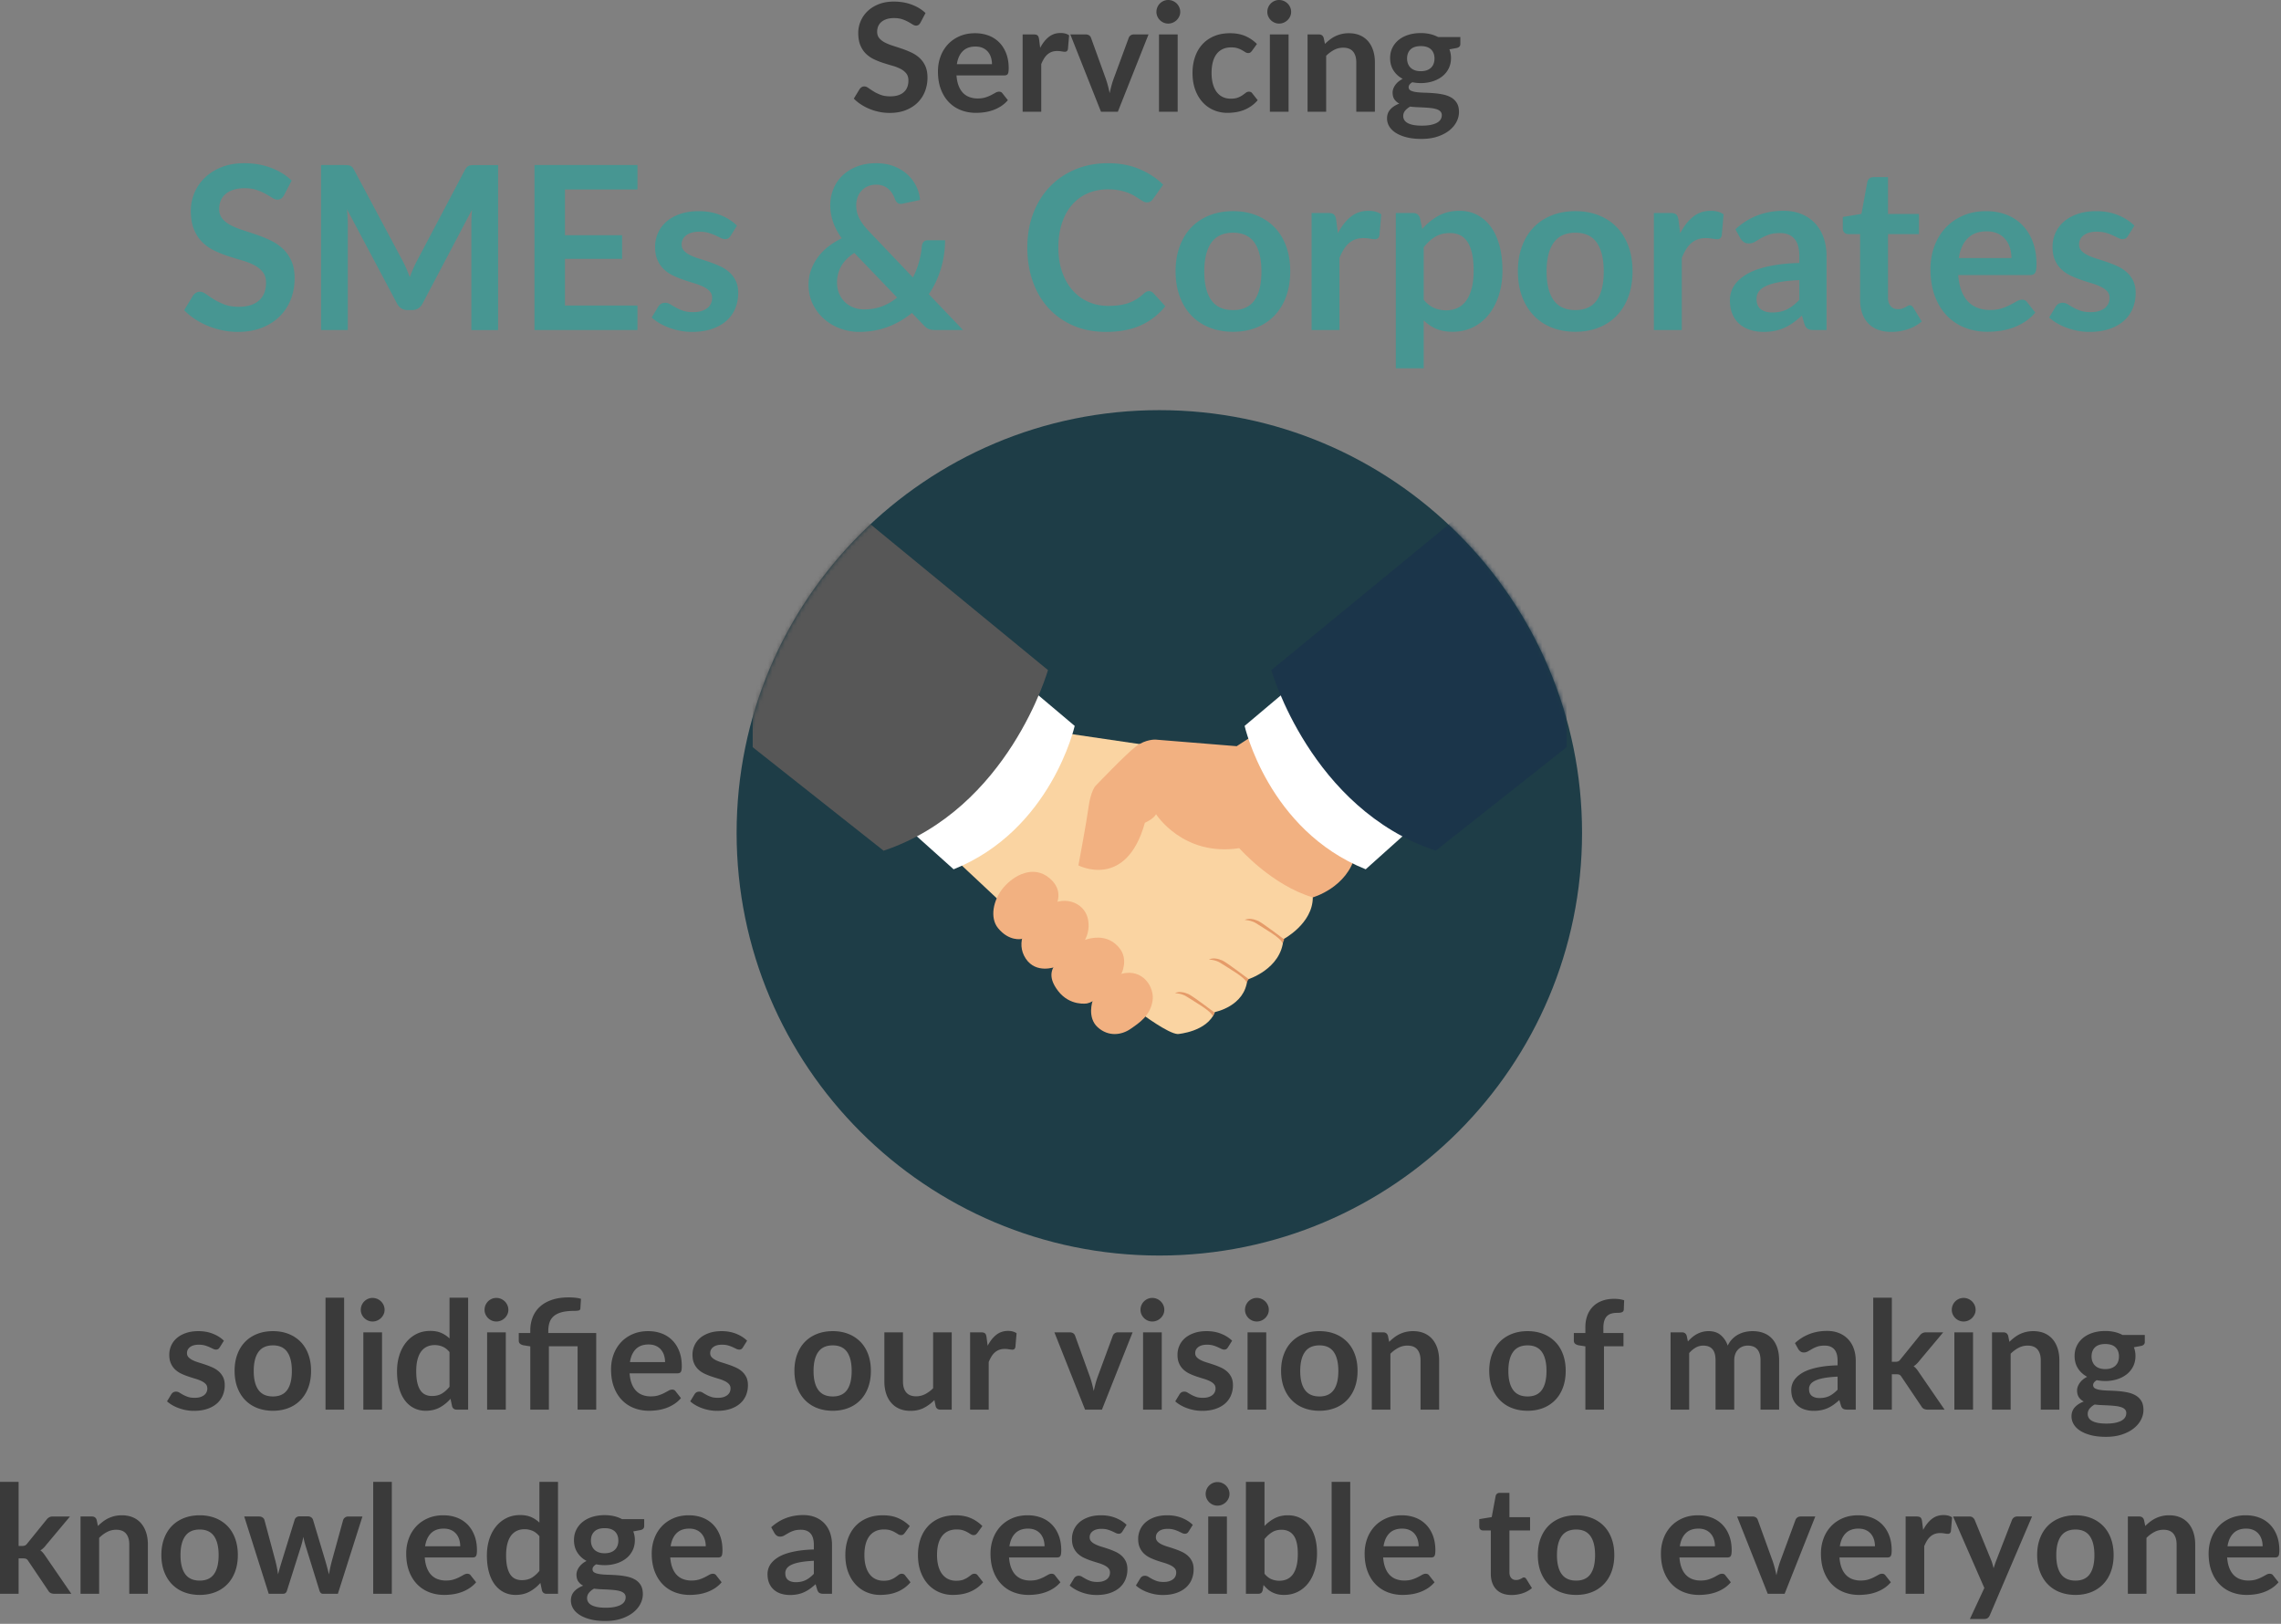 <svg width="545" height="388" viewBox="0 0 545 388" xmlns="http://www.w3.org/2000/svg" xmlns:xlink="http://www.w3.org/1999/xlink"><rect x="0" y="0" width="545" height="388" fill="#808080" stroke="none"/><title>Group</title><defs><path d="M202 101c0 55.78-45.22 101-101 101S0 156.78 0 101 45.22 0 101 0s101 45.22 101 101" id="a"/><path d="M202 101c0 55.78-45.22 101-101 101S0 156.78 0 101 45.22 0 101 0s101 45.22 101 101" id="c"/><path d="M202 101c0 55.78-45.22 101-101 101S0 156.78 0 101 45.22 0 101 0s101 45.22 101 101" id="e"/><path d="M202 101c0 55.78-45.22 101-101 101S0 156.78 0 101 45.22 0 101 0s101 45.22 101 101" id="g"/><path d="M202 101c0 55.78-45.22 101-101 101S0 156.78 0 101 45.22 0 101 0s101 45.22 101 101" id="i"/><path d="M202 101c0 55.78-45.22 101-101 101S0 156.78 0 101 45.22 0 101 0s101 45.22 101 101" id="k"/><path d="M202 101c0 55.78-45.22 101-101 101S0 156.78 0 101 45.22 0 101 0s101 45.22 101 101" id="m"/><path d="M202 101c0 55.78-45.22 101-101 101S0 156.78 0 101 45.22 0 101 0s101 45.22 101 101" id="o"/><path d="M202 101c0 55.78-45.22 101-101 101S0 156.78 0 101 45.22 0 101 0s101 45.22 101 101" id="q"/><path d="M202 101c0 55.78-45.22 101-101 101S0 156.78 0 101 45.22 0 101 0s101 45.22 101 101" id="s"/><path d="M202 101c0 55.78-45.22 101-101 101S0 156.78 0 101 45.22 0 101 0s101 45.22 101 101" id="u"/><path d="M202 101c0 55.78-45.22 101-101 101S0 156.78 0 101 45.22 0 101 0s101 45.22 101 101" id="w"/><path d="M202 101c0 55.78-45.22 101-101 101S0 156.78 0 101 45.22 0 101 0s101 45.22 101 101" id="y"/></defs><g fill="none" fill-rule="evenodd"><path d="M179.843 296.121h193.951V102.17H179.843z"/><path d="M378 199c0 55.78-45.22 101-101 101s-101-45.22-101-101S221.22 98 277 98s101 45.22 101 101" fill-rule="nonzero" fill="#1E3D47"/><g transform="translate(176 98)"><mask id="b" fill="#fff"><use xlink:href="#a"/></mask><path d="M51.967 107.085l11.516 10.789 33.214 26.304s6.425 4.83 8.728 4.9c0 0 7.03-.536 8.849-5.263 0 0 7.152-1.334 7.758-7.758 0 0 8.122-2.441 8.606-9.646 0 0 7.031-3.689 7.031-9.992 0-6.303-8.485-9.334-8.485-9.334s-15.516-11.637-16.85-12.364c-1.333-.728-13.455-14.547-13.455-14.547l-20.607-3.03L64.21 92.417l-12.243 14.668" fill="#FAD4A2" fill-rule="nonzero" mask="url(#b)"/></g><g transform="translate(176 98)"><mask id="d" fill="#fff"><use xlink:href="#c"/></mask><path d="M114.217 143.956s-5.237-3.98-6.247-4.425c-1.01-.444-2.222-.727-3.232-.242 0 0 1.618.068 2.747.808 1.993 1.306 6.126 3.574 6.256 4.777l.476-.918" fill="#E59B69" fill-rule="nonzero" mask="url(#d)"/></g><g transform="translate(176 98)"><mask id="f" fill="#fff"><use xlink:href="#e"/></mask><path d="M122.318 135.928s-5.237-3.98-6.247-4.424c-1.01-.445-2.222-.728-3.232-.243 0 0 1.618.068 2.748.808 1.992 1.306 6.126 3.575 6.255 4.778l.476-.919" fill="#E59B69" fill-rule="nonzero" mask="url(#f)"/></g><g transform="translate(176 98)"><mask id="h" fill="#fff"><use xlink:href="#g"/></mask><path d="M130.856 126.472s-5.236-3.98-6.246-4.424c-1.01-.444-2.222-.727-3.232-.243 0 0 1.618.068 2.747.809 1.992 1.305 6.126 3.574 6.255 4.777l.476-.919" fill="#E59B69" fill-rule="nonzero" mask="url(#h)"/></g><g transform="translate(176 98)"><mask id="j" fill="#fff"><use xlink:href="#i"/></mask><path d="M71.483 67.608l9.294 7.839s-5.576 24.89-28.931 34.264L40.128 99.206S44.492 91.69 45.3 90.8c.808-.889 15.516-15.435 17.213-16.647 1.697-1.212 8.97-6.546 8.97-6.546" fill="#FFF" fill-rule="nonzero" mask="url(#j)"/></g><g transform="translate(176 98)"><mask id="l" fill="#fff"><use xlink:href="#k"/></mask><path d="M3.843 4.17l70.55 57.943s-9.375 33.133-39.276 43.154L3.843 80.537V4.17" fill="#575757" fill-rule="nonzero" mask="url(#l)"/></g><g transform="translate(176 98)"><mask id="n" fill="#fff"><use xlink:href="#m"/></mask><path d="M124.335 77.144l-4.849 3.151-19.395-1.575s-2.303-.122-4.606 1.575c-2.303 1.698-9.819 9.577-9.819 9.577s-1.091 1.333-1.576 4.97c-.485 3.636-2.424 13.94-2.424 13.94s11.394 5.94 15.88-10.182c0 0 2.181-.97 2.666-2.061 0 0 6.425 10.182 19.88 8.122 0 0 7.758 8.849 17.577 11.758 0 0 8.243-2.303 10.183-10.183 1.94-7.879-9.092-10.182-9.092-10.182s-11.329-11.637-10.998-12.122c.33-.485-3.427-6.788-3.427-6.788" fill="#F2B181" fill-rule="nonzero" mask="url(#n)"/></g><g transform="translate(176 98)"><mask id="p" fill="#fff"><use xlink:href="#o"/></mask><path d="M91.929 134.683s-4.525 2.747-6.87 6.465c0 0-1.373 3.96 1.213 6.303 2.586 2.344 5.738 1.859 7.839.404 2.101-1.454 4.606-3.07 5.253-6.586.605-3.293-2.263-7.96-7.435-6.586" fill="#F2B181" fill-rule="nonzero" mask="url(#p)"/></g><g transform="translate(176 98)"><mask id="r" fill="#fff"><use xlink:href="#q"/></mask><path d="M83.726 141.76s-4.06.721-6.91-2.976c-2.848-3.697-1.272-5.758 0-7.213 1.274-1.454 4.607-4.485 6.91-5.151 2.304-.667 5.395-.728 7.698 2.06 2.303 2.788.505 6.203.505 6.203s-4.93 6.416-8.203 7.076" fill="#F2B181" fill-rule="nonzero" mask="url(#r)"/></g><g transform="translate(176 98)"><mask id="t" fill="#fff"><use xlink:href="#s"/></mask><path d="M76.15 133.026s-4.584 1.778-7.07-1.98c-2.484-3.758-.264-8.384 4.343-11.96 4.606-3.576 9.594-1.478 10.485 2.364.787 3.394-.606 7.636-7.758 11.576" fill="#F2B181" fill-rule="nonzero" mask="url(#t)"/></g><g transform="translate(176 98)"><mask id="v" fill="#fff"><use xlink:href="#u"/></mask><path d="M68.049 126.359s-2.95.647-5.597-2.606c-1.976-2.43-1.212-6.667 1.273-9.637 2.485-2.97 7.213-5.576 11.092-2.243 3.321 2.854 1.877 6.061.99 7.455-.886 1.394-6.361 6.729-7.758 7.03" fill="#F2B181" fill-rule="nonzero" mask="url(#v)"/></g><g transform="translate(176 98)"><mask id="x" fill="#fff"><use xlink:href="#w"/></mask><path d="M130.671 67.608l-9.293 7.839s5.576 24.89 28.93 34.264l11.719-10.505s-4.364-7.516-5.172-8.405c-.809-.889-15.516-15.435-17.214-16.647-1.697-1.212-8.97-6.546-8.97-6.546" fill="#FFF" fill-rule="nonzero" mask="url(#x)"/></g><g transform="translate(176 98)"><mask id="z" fill="#fff"><use xlink:href="#y"/></mask><path d="M198.312 4.17l-70.55 57.943s9.374 33.133 39.275 43.154l31.275-24.73V4.17" fill="#1B354A" fill-rule="nonzero" mask="url(#z)"/></g><path d="M67.88 46.608c-.216.381-.445.659-.688.831-.243.173-.544.26-.904.26-.377 0-.787-.141-1.227-.423-.441-.282-.967-.596-1.579-.941a12.93 12.93 0 0 0-2.145-.94c-.819-.282-1.786-.423-2.9-.423-1.008 0-1.89.122-2.645.368-.756.245-1.39.586-1.903 1.022a4.084 4.084 0 0 0-1.146 1.568 5.194 5.194 0 0 0-.378 2.004c0 .927.256 1.7.769 2.318.513.618 1.192 1.145 2.037 1.582.846.436 1.808.827 2.887 1.172 1.08.346 2.186.714 3.32 1.104 1.133.391 2.239.846 3.318 1.364a11.449 11.449 0 0 1 2.887 1.963c.846.79 1.525 1.759 2.038 2.904.512 1.145.769 2.536.769 4.172 0 1.782-.302 3.45-.904 5.004a11.555 11.555 0 0 1-2.645 4.063c-1.16 1.154-2.576 2.063-4.25 2.726-1.672.664-3.588.996-5.747.996-1.241 0-2.464-.123-3.67-.368a19.167 19.167 0 0 1-3.467-1.05c-1.106-.455-2.145-1-3.117-1.636A15.058 15.058 0 0 1 44 74.12l2.132-3.518c.18-.254.413-.468.701-.64.288-.173.594-.26.918-.26.45 0 .935.187 1.457.56.521.372 1.142.786 1.862 1.24.72.455 1.56.868 2.523 1.24.962.373 2.118.56 3.467.56 2.069 0 3.67-.496 4.803-1.486 1.133-.991 1.7-2.414 1.7-4.268 0-1.036-.256-1.881-.77-2.536-.512-.654-1.19-1.204-2.036-1.65a15.116 15.116 0 0 0-2.888-1.13 94.99 94.99 0 0 1-3.292-1.01 28.211 28.211 0 0 1-3.291-1.309 10.66 10.66 0 0 1-2.888-1.99c-.845-.818-1.524-1.84-2.037-3.068-.513-1.227-.769-2.74-.769-4.54 0-1.436.283-2.836.85-4.2a10.846 10.846 0 0 1 2.469-3.626c1.08-1.054 2.41-1.9 3.994-2.536 1.583-.636 3.4-.954 5.45-.954 2.303 0 4.425.364 6.368 1.09 1.943.728 3.598 1.746 4.965 3.055l-1.808 3.463zm51.134-7.172v39.43h-6.395V53.396c0-1.018.054-2.117.162-3.3l-11.792 22.388c-.558 1.072-1.412 1.608-2.563 1.608H97.4c-1.151 0-2.006-.536-2.563-1.608L82.91 50.016c.054.6.099 1.19.135 1.773.036.581.054 1.118.054 1.608v25.468h-6.395V39.436h5.478c.323 0 .602.01.836.028.234.018.445.063.634.136.189.073.36.19.513.354.153.164.301.382.445.655l11.684 21.896c.306.581.589 1.181.85 1.8.26.617.517 1.254.769 1.908.252-.672.513-1.322.782-1.95.27-.627.558-1.231.864-1.813L111.08 40.61c.144-.273.297-.491.458-.655.162-.163.338-.281.527-.354.188-.073.4-.118.634-.136.234-.019.512-.028.836-.028h5.478zm15.974 5.836v10.934h13.654v5.644h-13.654v11.153h17.323v5.862h-24.609V39.436h24.61v5.836h-17.324zm39.585 11.07c-.18.291-.37.496-.567.614-.198.118-.45.177-.756.177-.323 0-.67-.09-1.038-.273a70.593 70.593 0 0 0-1.282-.613 11.661 11.661 0 0 0-1.66-.614c-.62-.182-1.353-.272-2.199-.272-1.313 0-2.343.281-3.09.845-.746.563-1.12 1.3-1.12 2.209 0 .6.194 1.104.581 1.513.387.409.9.768 1.538 1.077.639.309 1.363.586 2.172.832.81.245 1.633.513 2.47.804.836.29 1.659.623 2.468.995.81.373 1.534.846 2.172 1.418a6.58 6.58 0 0 1 1.538 2.059c.387.8.58 1.763.58 2.89 0 1.346-.238 2.586-.715 3.722a8.038 8.038 0 0 1-2.118 2.945c-.935.827-2.09 1.473-3.467 1.936-1.376.464-2.964.696-4.763.696-.953 0-1.884-.087-2.792-.26a16.349 16.349 0 0 1-2.618-.722 14.415 14.415 0 0 1-2.32-1.09 11.267 11.267 0 0 1-1.876-1.364l1.538-2.563c.198-.31.432-.546.702-.71.27-.163.611-.245 1.025-.245.414 0 .805.119 1.174.355.369.236.796.49 1.282.763.485.273 1.057.528 1.713.764.657.236 1.489.354 2.496.354.792 0 1.47-.095 2.037-.286.567-.19 1.035-.44 1.404-.75.368-.309.638-.668.809-1.077.17-.409.256-.832.256-1.268 0-.654-.193-1.19-.58-1.609-.387-.418-.9-.781-1.538-1.09a14.759 14.759 0 0 0-2.185-.832 71.67 71.67 0 0 1-2.51-.804 23.075 23.075 0 0 1-2.51-1.023 8.548 8.548 0 0 1-2.185-1.486c-.639-.6-1.151-1.336-1.538-2.209-.387-.872-.58-1.927-.58-3.163 0-1.145.225-2.236.674-3.272a7.67 7.67 0 0 1 1.984-2.713c.872-.773 1.96-1.39 3.265-1.854 1.304-.464 2.81-.696 4.52-.696 1.906 0 3.642.319 5.207.955 1.565.636 2.87 1.472 3.913 2.508l-1.511 2.427zm29.546 4.09c-1.439.946-2.487 2.014-3.143 3.204a7.81 7.81 0 0 0-.985 3.831c0 1 .17 1.9.513 2.7.341.8.805 1.477 1.39 2.031a6.138 6.138 0 0 0 2.05 1.282c.783.3 1.615.45 2.496.45 1.583 0 3.031-.25 4.344-.75 1.314-.5 2.5-1.195 3.562-2.086L204.12 60.432zm25.985 18.433h-6.53c-.683 0-1.236-.081-1.659-.245-.423-.164-.868-.51-1.336-1.036l-2.698-2.809a19.945 19.945 0 0 1-5.747 3.327c-2.123.8-4.417 1.2-6.881 1.2a13.01 13.01 0 0 1-4.412-.778 12.063 12.063 0 0 1-3.872-2.25 11.337 11.337 0 0 1-2.739-3.558c-.693-1.39-1.039-2.958-1.039-4.703 0-1.236.198-2.404.594-3.504.396-1.1.944-2.122 1.646-3.068a13.137 13.137 0 0 1 2.51-2.55 17.118 17.118 0 0 1 3.183-1.949c-.971-1.363-1.673-2.695-2.104-3.995a12.266 12.266 0 0 1-.648-3.885c0-1.364.247-2.659.742-3.886a9.225 9.225 0 0 1 2.145-3.204c.936-.909 2.087-1.631 3.454-2.168 1.367-.536 2.914-.804 4.641-.804 1.583 0 3 .245 4.25.736s2.32 1.145 3.211 1.963a9.33 9.33 0 0 1 2.105 2.81 9.079 9.079 0 0 1 .904 3.271l-4.237.9c-.791.164-1.367-.182-1.727-1.036a6.83 6.83 0 0 0-.634-1.35c-.26-.427-.57-.8-.93-1.118a4.23 4.23 0 0 0-1.269-.763c-.485-.191-1.043-.287-1.673-.287-.755 0-1.43.132-2.024.396a4.412 4.412 0 0 0-1.497 1.063 4.665 4.665 0 0 0-.931 1.554 5.4 5.4 0 0 0-.324 1.868c0 .546.054 1.073.162 1.582.108.509.288 1.018.54 1.527.252.509.58 1.031.985 1.568.404.536.904 1.113 1.497 1.731l10.362 10.88a19.22 19.22 0 0 0 1.43-3.627c.36-1.272.594-2.563.702-3.872.054-.418.197-.754.431-1.009.234-.254.558-.381.972-.381h4.155c-.018 2.4-.36 4.69-1.025 6.871a22.323 22.323 0 0 1-2.86 6.026l8.175 8.562zm44.415-9.298c.396 0 .747.155 1.052.464l2.86 3.135a15.731 15.731 0 0 1-5.841 4.554c-2.312 1.054-5.087 1.582-8.325 1.582-2.896 0-5.5-.5-7.811-1.5-2.312-1-4.286-2.39-5.923-4.172-1.637-1.782-2.892-3.908-3.764-6.38-.873-2.473-1.309-5.172-1.309-8.1 0-2.962.468-5.675 1.403-8.139.936-2.463 2.253-4.585 3.953-6.367 1.7-1.781 3.728-3.167 6.085-4.158 2.357-.99 4.965-1.486 7.825-1.486 2.842 0 5.365.473 7.569 1.418 2.204.945 4.079 2.181 5.626 3.708l-2.428 3.409a2.216 2.216 0 0 1-.554.572c-.224.164-.535.246-.93.246-.27 0-.55-.077-.837-.232a11.858 11.858 0 0 1-.944-.573 34.086 34.086 0 0 0-1.188-.75 9.728 9.728 0 0 0-1.565-.75 12.67 12.67 0 0 0-2.064-.572c-.783-.154-1.686-.232-2.712-.232-1.745 0-3.341.314-4.79.941a10.412 10.412 0 0 0-3.737 2.727c-1.043 1.19-1.852 2.645-2.428 4.363-.576 1.717-.864 3.676-.864 5.876 0 2.218.31 4.19.931 5.917.621 1.727 1.462 3.181 2.523 4.363a10.776 10.776 0 0 0 3.751 2.713c1.44.627 2.986.94 4.641.94.99 0 1.885-.054 2.685-.163.8-.11 1.538-.282 2.213-.518a9.777 9.777 0 0 0 1.915-.914c.603-.372 1.201-.831 1.795-1.377.18-.163.369-.295.567-.395.197-.1.404-.15.62-.15zm20.103-19.115c2.05 0 3.917.337 5.599 1.01 1.682.672 3.12 1.626 4.317 2.862 1.196 1.237 2.118 2.745 2.766 4.527.648 1.781.971 3.772.971 5.971 0 2.218-.323 4.218-.971 6-.648 1.78-1.57 3.299-2.766 4.553s-2.635 2.218-4.317 2.89c-1.682.673-3.548 1.01-5.6 1.01-2.068 0-3.948-.337-5.639-1.01-1.69-.672-3.134-1.636-4.33-2.89-1.197-1.254-2.123-2.772-2.78-4.554-.656-1.781-.985-3.78-.985-5.999 0-2.2.329-4.19.985-5.971.657-1.782 1.583-3.29 2.78-4.527 1.196-1.236 2.64-2.19 4.33-2.863 1.691-.672 3.571-1.009 5.64-1.009zm0 23.641c2.302 0 4.007-.781 5.113-2.345 1.106-1.563 1.66-3.853 1.66-6.871 0-3.018-.554-5.317-1.66-6.899-1.106-1.581-2.81-2.372-5.113-2.372-2.339 0-4.07.795-5.195 2.386-1.124 1.59-1.686 3.886-1.686 6.885 0 3 .562 5.285 1.686 6.858 1.125 1.572 2.856 2.358 5.195 2.358zm25.04-18.35c.864-1.673 1.89-2.986 3.076-3.94 1.188-.955 2.59-1.432 4.21-1.432 1.277 0 2.302.281 3.076.845l-.432 5.044c-.09.328-.22.56-.391.696-.17.136-.4.204-.688.204-.27 0-.67-.045-1.2-.136a9.184 9.184 0 0 0-1.552-.136c-.738 0-1.395.109-1.97.327a4.945 4.945 0 0 0-1.552.94 6.398 6.398 0 0 0-1.214 1.487c-.35.581-.68 1.245-.985 1.99v17.233h-6.665V50.89h3.913c.683 0 1.16.122 1.43.368.27.245.45.686.54 1.322l.404 3.163zm20.508 15.87c.755.926 1.578 1.58 2.469 1.962.89.382 1.857.573 2.9.573 1.008 0 1.916-.19 2.726-.573.81-.381 1.497-.963 2.064-1.745.567-.781 1.003-1.768 1.309-2.958.305-1.191.458-2.595.458-4.213 0-1.636-.13-3.022-.39-4.158-.262-1.137-.635-2.06-1.12-2.768-.486-.71-1.076-1.227-1.768-1.554-.693-.328-1.48-.491-2.361-.491-1.385 0-2.564.295-3.535.886-.971.59-1.889 1.422-2.752 2.495v12.543zm-.351-16.907a14.468 14.468 0 0 1 3.859-3.136c1.439-.8 3.13-1.2 5.072-1.2 1.512 0 2.892.319 4.142.955 1.25.636 2.33 1.559 3.238 2.768.909 1.209 1.61 2.7 2.105 4.472.495 1.772.742 3.803.742 6.094 0 2.09-.279 4.026-.836 5.808-.558 1.781-1.354 3.327-2.388 4.635a11.055 11.055 0 0 1-3.751 3.068c-1.466.736-3.108 1.104-4.925 1.104-1.547 0-2.869-.24-3.966-.722a9.686 9.686 0 0 1-2.941-2.004V88h-6.665V50.889h4.074c.864 0 1.43.409 1.7 1.227l.54 2.59zm36.59-4.254c2.05 0 3.917.337 5.598 1.01 1.682.672 3.122 1.626 4.318 2.862 1.196 1.237 2.118 2.745 2.766 4.527.647 1.781.971 3.772.971 5.971 0 2.218-.324 4.218-.971 6-.648 1.78-1.57 3.299-2.766 4.553s-2.636 2.218-4.318 2.89c-1.681.673-3.548 1.01-5.599 1.01-2.068 0-3.948-.337-5.64-1.01-1.69-.672-3.134-1.636-4.33-2.89-1.196-1.254-2.123-2.772-2.78-4.554-.656-1.781-.984-3.78-.984-5.999 0-2.2.328-4.19.985-5.971.656-1.782 1.583-3.29 2.78-4.527 1.195-1.236 2.639-2.19 4.33-2.863 1.69-.672 3.57-1.009 5.64-1.009zm0 23.641c2.302 0 4.006-.781 5.113-2.345 1.106-1.563 1.66-3.853 1.66-6.871 0-3.018-.554-5.317-1.66-6.899-1.107-1.581-2.811-2.372-5.114-2.372-2.338 0-4.07.795-5.194 2.386-1.124 1.59-1.686 3.886-1.686 6.885 0 3 .562 5.285 1.686 6.858 1.124 1.572 2.856 2.358 5.194 2.358zm25.04-18.35c.864-1.673 1.889-2.986 3.076-3.94 1.187-.955 2.59-1.432 4.21-1.432 1.277 0 2.302.281 3.076.845l-.432 5.044c-.09.328-.22.56-.391.696-.171.136-.4.204-.688.204-.27 0-.67-.045-1.201-.136a9.184 9.184 0 0 0-1.552-.136c-.737 0-1.394.109-1.97.327a4.945 4.945 0 0 0-1.551.94 6.398 6.398 0 0 0-1.214 1.487c-.351.581-.68 1.245-.985 1.99v17.233h-6.665V50.89h3.912c.684 0 1.16.122 1.43.368.27.245.45.686.54 1.322l.405 3.163zm28.468 11.18c-1.925.09-3.544.258-4.857.504-1.314.245-2.366.559-3.158.94-.791.382-1.358.827-1.7 1.336a2.924 2.924 0 0 0-.512 1.664c0 1.181.346 2.027 1.039 2.536.692.509 1.596.763 2.711.763 1.368 0 2.55-.25 3.549-.75.998-.5 1.974-1.259 2.928-2.277v-4.717zm-15.273-12.135c3.184-2.945 7.016-4.417 11.495-4.417 1.619 0 3.067.268 4.344.804 1.277.536 2.357 1.282 3.238 2.236.882.954 1.552 2.095 2.01 3.422.46 1.327.689 2.781.689 4.363v17.67h-3.023c-.63 0-1.115-.096-1.457-.287-.342-.19-.611-.577-.81-1.159l-.593-2.018a24.143 24.143 0 0 1-2.05 1.677c-.666.482-1.359.886-2.078 1.214a11.08 11.08 0 0 1-2.307.75c-.819.172-1.723.259-2.712.259-1.17 0-2.249-.16-3.238-.478-.99-.318-1.844-.795-2.564-1.431s-1.277-1.427-1.673-2.372c-.395-.946-.593-2.045-.593-3.3 0-.709.117-1.413.35-2.113.234-.7.617-1.368 1.147-2.004.531-.636 1.219-1.236 2.065-1.8.845-.563 1.884-1.054 3.116-1.472 1.232-.418 2.667-.76 4.304-1.023 1.637-.263 3.508-.423 5.613-.477v-1.636c0-1.873-.396-3.259-1.188-4.158-.791-.9-1.934-1.35-3.427-1.35-1.079 0-1.974.127-2.684.382-.711.254-1.336.54-1.876.858-.54.319-1.03.605-1.47.86-.441.254-.931.381-1.471.381-.468 0-.863-.123-1.187-.368a3.064 3.064 0 0 1-.783-.859l-1.187-2.154zm37.264 24.514c-2.41 0-4.259-.687-5.545-2.06-1.286-1.372-1.93-3.267-1.93-5.684V55.933H441.6c-.36 0-.665-.118-.917-.354-.252-.237-.378-.591-.378-1.064v-2.672l4.452-.736 1.404-7.635c.09-.364.26-.645.512-.845.252-.2.576-.3.972-.3h3.453v8.807h7.394v4.8h-7.394v15.16c0 .873.212 1.554.635 2.045.422.49 1.002.736 1.74.736.414 0 .76-.05 1.039-.15.279-.1.522-.204.728-.313.207-.11.392-.214.554-.314.161-.1.323-.15.485-.15.198 0 .36.05.486.15.126.1.26.25.405.45l1.997 3.272a10.059 10.059 0 0 1-3.346 1.854c-1.26.419-2.564.628-3.913.628zm28.683-17.643c0-.872-.121-1.695-.364-2.467a5.884 5.884 0 0 0-1.093-2.032 5.086 5.086 0 0 0-1.848-1.377c-.747-.336-1.615-.504-2.604-.504-1.925 0-3.44.554-4.547 1.663-1.106 1.109-1.812 2.681-2.118 4.717h12.574zm-12.709 4.063c.108 1.436.36 2.677.756 3.722.395 1.046.917 1.91 1.565 2.59a6.124 6.124 0 0 0 2.307 1.528c.89.336 1.875.504 2.954.504 1.08 0 2.01-.127 2.793-.382a13.018 13.018 0 0 0 2.051-.845 47.51 47.51 0 0 0 1.538-.845c.44-.255.868-.382 1.282-.382.557 0 .971.21 1.241.627l1.916 2.454a11.144 11.144 0 0 1-2.483 2.195 13.862 13.862 0 0 1-2.873 1.418c-.999.355-2.015.605-3.05.75a21.609 21.609 0 0 1-3.008.218c-1.925 0-3.715-.322-5.37-.968a12.01 12.01 0 0 1-4.317-2.863c-1.223-1.263-2.186-2.827-2.887-4.69-.702-1.863-1.053-4.022-1.053-6.476 0-1.909.306-3.704.918-5.385.611-1.682 1.488-3.145 2.63-4.39 1.143-1.246 2.537-2.232 4.183-2.959 1.646-.727 3.503-1.09 5.572-1.09 1.745 0 3.355.281 4.83.845 1.475.563 2.743 1.386 3.805 2.467 1.061 1.082 1.893 2.41 2.496 3.982.602 1.572.904 3.367.904 5.385 0 1.018-.108 1.704-.324 2.059-.216.354-.63.531-1.241.531h-17.135zm40.583-9.38c-.18.291-.369.496-.566.614-.198.118-.45.177-.756.177-.324 0-.67-.09-1.039-.273a70.593 70.593 0 0 0-1.282-.613 11.661 11.661 0 0 0-1.66-.614c-.62-.182-1.353-.272-2.198-.272-1.313 0-2.343.281-3.09.845-.746.563-1.12 1.3-1.12 2.209 0 .6.194 1.104.58 1.513.387.409.9.768 1.539 1.077.638.309 1.362.586 2.172.832.81.245 1.632.513 2.469.804.836.29 1.66.623 2.469.995.81.373 1.533.846 2.172 1.418a6.58 6.58 0 0 1 1.538 2.059c.387.8.58 1.763.58 2.89 0 1.346-.238 2.586-.715 3.722a8.038 8.038 0 0 1-2.118 2.945c-.936.827-2.091 1.473-3.468 1.936-1.376.464-2.963.696-4.762.696-.954 0-1.884-.087-2.793-.26a16.349 16.349 0 0 1-2.617-.722 14.415 14.415 0 0 1-2.32-1.09 11.267 11.267 0 0 1-1.876-1.364l1.538-2.563c.198-.31.432-.546.701-.71.27-.163.612-.245 1.026-.245.414 0 .805.119 1.174.355.368.236.796.49 1.281.763.486.273 1.057.528 1.714.764.656.236 1.488.354 2.496.354.791 0 1.47-.095 2.037-.286.567-.19 1.034-.44 1.403-.75.369-.309.639-.668.81-1.077.17-.409.256-.832.256-1.268 0-.654-.193-1.19-.58-1.609-.387-.418-.9-.781-1.538-1.09a14.759 14.759 0 0 0-2.186-.832 71.67 71.67 0 0 1-2.51-.804 23.075 23.075 0 0 1-2.509-1.023 8.548 8.548 0 0 1-2.186-1.486c-.638-.6-1.15-1.336-1.538-2.209-.386-.872-.58-1.927-.58-3.163 0-1.145.225-2.236.675-3.272a7.67 7.67 0 0 1 1.983-2.713c.873-.773 1.96-1.39 3.265-1.854 1.304-.464 2.81-.696 4.52-.696 1.907 0 3.643.319 5.208.955 1.565.636 2.869 1.472 3.912 2.508l-1.51 2.427z" fill="#479692" fill-rule="nonzero"/><path d="M219.93 5.4c-.144.252-.297.435-.459.549a1.022 1.022 0 0 1-.603.171c-.252 0-.525-.093-.819-.279a22.802 22.802 0 0 0-1.053-.621 8.672 8.672 0 0 0-1.431-.621c-.546-.186-1.191-.279-1.935-.279-.672 0-1.26.081-1.764.243a3.705 3.705 0 0 0-1.269.675 2.697 2.697 0 0 0-.765 1.035 3.397 3.397 0 0 0-.252 1.323c0 .612.171 1.122.513 1.53.342.408.795.756 1.359 1.044.564.288 1.206.546 1.926.774.72.228 1.458.471 2.214.729s1.494.558 2.214.9c.72.342 1.362.774 1.926 1.296a5.874 5.874 0 0 1 1.359 1.917c.342.756.513 1.674.513 2.754a8.973 8.973 0 0 1-.603 3.303 7.62 7.62 0 0 1-1.764 2.682c-.774.762-1.719 1.362-2.835 1.8-1.116.438-2.394.657-3.834.657-.828 0-1.644-.081-2.448-.243a12.886 12.886 0 0 1-2.313-.693 12.39 12.39 0 0 1-2.079-1.08A10.024 10.024 0 0 1 204 23.562l1.422-2.322c.12-.168.276-.309.468-.423a1.18 1.18 0 0 1 .612-.171c.3 0 .624.123.972.369s.762.519 1.242.819c.48.3 1.041.573 1.683.819.642.246 1.413.369 2.313.369 1.38 0 2.448-.327 3.204-.981.756-.654 1.134-1.593 1.134-2.817 0-.684-.171-1.242-.513-1.674-.342-.432-.795-.795-1.359-1.089a10.147 10.147 0 0 0-1.926-.747 63.862 63.862 0 0 1-2.196-.666 18.936 18.936 0 0 1-2.196-.864 7.114 7.114 0 0 1-1.926-1.314c-.564-.54-1.017-1.215-1.359-2.025-.342-.81-.513-1.809-.513-2.997 0-.948.189-1.872.567-2.772.378-.9.927-1.698 1.647-2.394.72-.696 1.608-1.254 2.664-1.674 1.056-.42 2.268-.63 3.636-.63 1.536 0 2.952.24 4.248.72 1.296.48 2.4 1.152 3.312 2.016L219.93 5.4zm17.082 9.936a5.35 5.35 0 0 0-.243-1.629 3.872 3.872 0 0 0-.729-1.341 3.39 3.39 0 0 0-1.233-.909c-.498-.222-1.077-.333-1.737-.333-1.284 0-2.295.366-3.033 1.098-.738.732-1.209 1.77-1.413 3.114h8.388zm-8.478 2.682c.072.948.24 1.767.504 2.457s.612 1.26 1.044 1.71c.432.45.945.786 1.539 1.008a5.591 5.591 0 0 0 1.971.333c.72 0 1.341-.084 1.863-.252a8.735 8.735 0 0 0 1.368-.558c.39-.204.732-.39 1.026-.558.294-.168.579-.252.855-.252.372 0 .648.138.828.414l1.278 1.62a7.41 7.41 0 0 1-1.656 1.449 9.287 9.287 0 0 1-1.917.936c-.666.234-1.344.399-2.034.495-.69.096-1.359.144-2.007.144-1.284 0-2.478-.213-3.582-.639a8.018 8.018 0 0 1-2.88-1.89c-.816-.834-1.458-1.866-1.926-3.096-.468-1.23-.702-2.655-.702-4.275 0-1.26.204-2.445.612-3.555a8.548 8.548 0 0 1 1.755-2.898c.762-.822 1.692-1.473 2.79-1.953s2.337-.72 3.717-.72c1.164 0 2.238.186 3.222.558a7.02 7.02 0 0 1 2.538 1.629c.708.714 1.263 1.59 1.665 2.628.402 1.038.603 2.223.603 3.555 0 .672-.072 1.125-.216 1.359-.144.234-.42.351-.828.351h-11.43zm19.998-6.588c.576-1.104 1.26-1.971 2.052-2.601.792-.63 1.728-.945 2.808-.945.852 0 1.536.186 2.052.558l-.288 3.33c-.06.216-.147.369-.261.459-.114.09-.267.135-.459.135-.18 0-.447-.03-.801-.09a6.19 6.19 0 0 0-1.035-.09c-.492 0-.93.072-1.314.216a3.305 3.305 0 0 0-1.035.621c-.306.27-.576.597-.81.981a9.572 9.572 0 0 0-.657 1.314v11.376h-4.446V8.226h2.61c.456 0 .774.081.954.243.18.162.3.453.36.873l.27 2.088zm25.884-3.204l-7.326 18.468h-4.032l-7.326-18.468h3.672c.336 0 .615.078.837.234.222.156.369.354.441.594l3.564 9.864a26.538 26.538 0 0 1 .882 3.348c.12-.552.252-1.104.396-1.656.144-.552.318-1.116.522-1.692l3.636-9.864c.084-.24.234-.438.45-.594.216-.156.474-.234.774-.234h3.51zm6.966 0v18.468h-4.464V8.226h4.464zm.612-5.382c0 .384-.078.744-.234 1.08-.156.336-.363.63-.621.882a2.968 2.968 0 0 1-.909.603c-.348.15-.72.225-1.116.225-.384 0-.747-.075-1.089-.225a2.885 2.885 0 0 1-.891-.603 2.916 2.916 0 0 1-.603-.882 2.619 2.619 0 0 1-.225-1.08 2.856 2.856 0 0 1 .828-2.016c.252-.252.549-.453.891-.603.342-.15.705-.225 1.089-.225.396 0 .768.075 1.116.225.348.15.651.351.909.603s.465.552.621.9c.156.348.234.72.234 1.116zm17.154 9.288c-.132.168-.261.3-.387.396-.126.096-.309.144-.549.144-.228 0-.45-.069-.666-.207a21.426 21.426 0 0 0-.774-.468c-.3-.174-.657-.33-1.071-.468-.414-.138-.927-.207-1.539-.207-.78 0-1.464.141-2.052.423a3.89 3.89 0 0 0-1.467 1.215c-.39.528-.681 1.167-.873 1.917-.192.75-.288 1.599-.288 2.547 0 .984.105 1.86.315 2.628.21.768.513 1.413.909 1.935s.876.918 1.44 1.188c.564.27 1.2.405 1.908.405s1.281-.087 1.719-.261a5.424 5.424 0 0 0 1.107-.576c.3-.21.561-.402.783-.576a1.18 1.18 0 0 1 .747-.261c.36 0 .63.138.81.414l1.278 1.62a8.038 8.038 0 0 1-1.602 1.449 8.66 8.66 0 0 1-1.791.936 9.108 9.108 0 0 1-1.908.495c-.654.096-1.305.144-1.953.144a8.19 8.19 0 0 1-3.222-.639 7.61 7.61 0 0 1-2.646-1.863c-.756-.816-1.353-1.815-1.791-2.997-.438-1.182-.657-2.529-.657-4.041 0-1.356.195-2.613.585-3.771.39-1.158.963-2.16 1.719-3.006.756-.846 1.692-1.509 2.808-1.989 1.116-.48 2.4-.72 3.852-.72 1.38 0 2.589.222 3.627.666a8.862 8.862 0 0 1 2.799 1.908l-1.17 1.62zm8.73-3.906v18.468h-4.464V8.226h4.464zm.612-5.382c0 .384-.078.744-.234 1.08-.156.336-.363.63-.621.882a2.968 2.968 0 0 1-.909.603c-.348.15-.72.225-1.116.225-.384 0-.747-.075-1.089-.225a2.885 2.885 0 0 1-.891-.603 2.916 2.916 0 0 1-.603-.882 2.619 2.619 0 0 1-.225-1.08 2.856 2.856 0 0 1 .828-2.016c.252-.252.549-.453.891-.603.342-.15.705-.225 1.089-.225.396 0 .768.075 1.116.225.348.15.651.351.909.603s.465.552.621.9c.156.348.234.72.234 1.116zm8.082 7.65c.372-.372.765-.717 1.179-1.035a7.449 7.449 0 0 1 1.314-.81 7.364 7.364 0 0 1 1.485-.522 7.44 7.44 0 0 1 1.728-.189c1.008 0 1.902.171 2.682.513a5.3 5.3 0 0 1 1.953 1.44c.522.618.918 1.356 1.188 2.214.27.858.405 1.803.405 2.835v11.754h-4.446V14.94c0-1.128-.258-2.001-.774-2.619-.516-.618-1.302-.927-2.358-.927a4.63 4.63 0 0 0-2.16.522 7.741 7.741 0 0 0-1.908 1.422v13.356h-4.446V8.226h2.718c.576 0 .954.27 1.134.81l.306 1.458zm22.896 6.516c.552 0 1.032-.075 1.44-.225.408-.15.747-.357 1.017-.621.27-.264.474-.582.612-.954s.207-.78.207-1.224c0-.912-.273-1.635-.819-2.169-.546-.534-1.365-.801-2.457-.801-1.092 0-1.911.267-2.457.801-.546.534-.819 1.257-.819 2.169 0 .432.069.834.207 1.206.138.372.342.693.612.963.27.27.612.48 1.026.63.414.15.891.225 1.431.225zm5.022 10.512c0-.36-.108-.654-.324-.882-.216-.228-.51-.405-.882-.531a6.524 6.524 0 0 0-1.305-.279 24.067 24.067 0 0 0-1.584-.135 129.87 129.87 0 0 0-1.728-.081 20.133 20.133 0 0 1-1.737-.144c-.492.276-.891.6-1.197.972a1.98 1.98 0 0 0-.459 1.296c0 .324.081.627.243.909.162.282.42.525.774.729.354.204.813.363 1.377.477.564.114 1.254.171 2.07.171.828 0 1.542-.063 2.142-.189.6-.126 1.095-.3 1.485-.522.39-.222.675-.486.855-.792.18-.306.27-.639.27-.999zm4.428-18.666v1.656c0 .528-.318.852-.954.972l-1.656.306a5.62 5.62 0 0 1 .378 2.088c0 .912-.183 1.737-.549 2.475a5.502 5.502 0 0 1-1.521 1.881c-.648.516-1.413.915-2.295 1.197a9.318 9.318 0 0 1-2.853.423 9.8 9.8 0 0 1-1.044-.054 13.099 13.099 0 0 1-.99-.144c-.576.348-.864.738-.864 1.17 0 .372.171.645.513.819.342.174.795.297 1.359.369.564.072 1.206.117 1.926.135.72.018 1.458.057 2.214.117.756.06 1.494.165 2.214.315s1.362.387 1.926.711a3.778 3.778 0 0 1 1.359 1.323c.342.558.513 1.275.513 2.151 0 .816-.201 1.608-.603 2.376-.402.768-.984 1.452-1.746 2.052-.762.6-1.698 1.083-2.808 1.449-1.11.366-2.373.549-3.789.549-1.392 0-2.604-.135-3.636-.405s-1.89-.63-2.574-1.08c-.684-.45-1.194-.969-1.53-1.557a3.65 3.65 0 0 1-.504-1.836c0-.864.261-1.587.783-2.169.522-.582 1.239-1.047 2.151-1.395a3.1 3.1 0 0 1-1.17-1.008c-.288-.42-.432-.972-.432-1.656 0-.276.051-.561.153-.855.102-.294.252-.585.45-.873a4.3 4.3 0 0 1 .747-.819c.3-.258.654-.489 1.062-.693-.936-.504-1.671-1.176-2.205-2.016-.534-.84-.801-1.824-.801-2.952 0-.912.183-1.737.549-2.475a5.546 5.546 0 0 1 1.53-1.89c.654-.522 1.428-.921 2.322-1.197.894-.276 1.869-.414 2.925-.414.792 0 1.536.081 2.232.243a7.605 7.605 0 0 1 1.908.711h5.31zM52.488 321.952c-.12.192-.246.327-.378.405a.98.98 0 0 1-.504.117c-.216 0-.447-.06-.693-.18-.246-.12-.531-.255-.855-.405a7.831 7.831 0 0 0-1.107-.405c-.414-.12-.903-.18-1.467-.18-.876 0-1.563.186-2.061.558-.498.372-.747.858-.747 1.458 0 .396.129.729.387.999s.6.507 1.026.711c.426.204.909.387 1.449.549.54.162 1.089.339 1.647.531s1.107.411 1.647.657c.54.246 1.023.558 1.449.936.426.378.768.831 1.026 1.359s.387 1.164.387 1.908a6.23 6.23 0 0 1-.477 2.457 5.308 5.308 0 0 1-1.413 1.944c-.624.546-1.395.972-2.313 1.278-.918.306-1.977.459-3.177.459-.636 0-1.257-.057-1.863-.171a10.996 10.996 0 0 1-1.746-.477 9.662 9.662 0 0 1-1.548-.72 7.513 7.513 0 0 1-1.251-.9l1.026-1.692c.132-.204.288-.36.468-.468.18-.108.408-.162.684-.162.276 0 .537.078.783.234.246.156.531.324.855.504.324.18.705.348 1.143.504.438.156.993.234 1.665.234.528 0 .981-.063 1.359-.189s.69-.291.936-.495c.246-.204.426-.441.54-.711.114-.27.171-.549.171-.837 0-.432-.129-.786-.387-1.062s-.6-.516-1.026-.72a9.91 9.91 0 0 0-1.458-.549 48.173 48.173 0 0 1-1.674-.531 15.486 15.486 0 0 1-1.674-.675 5.705 5.705 0 0 1-1.458-.981 4.44 4.44 0 0 1-1.026-1.458c-.258-.576-.387-1.272-.387-2.088 0-.756.15-1.476.45-2.16.3-.684.741-1.281 1.323-1.791s1.308-.918 2.178-1.224c.87-.306 1.875-.459 3.015-.459 1.272 0 2.43.21 3.474.63 1.044.42 1.914.972 2.61 1.656l-1.008 1.602zm12.726-3.888c1.368 0 2.613.222 3.735.666a8.183 8.183 0 0 1 2.88 1.89c.798.816 1.413 1.812 1.845 2.988.432 1.176.648 2.49.648 3.942 0 1.464-.216 2.784-.648 3.96-.432 1.176-1.047 2.178-1.845 3.006a8.064 8.064 0 0 1-2.88 1.908c-1.122.444-2.367.666-3.735.666-1.38 0-2.634-.222-3.762-.666a8.047 8.047 0 0 1-2.889-1.908c-.798-.828-1.416-1.83-1.854-3.006-.438-1.176-.657-2.496-.657-3.96 0-1.452.219-2.766.657-3.942.438-1.176 1.056-2.172 1.854-2.988.798-.816 1.761-1.446 2.889-1.89 1.128-.444 2.382-.666 3.762-.666zm0 15.606c1.536 0 2.673-.516 3.411-1.548s1.107-2.544 1.107-4.536c0-1.992-.369-3.51-1.107-4.554-.738-1.044-1.875-1.566-3.411-1.566-1.56 0-2.715.525-3.465 1.575-.75 1.05-1.125 2.565-1.125 4.545s.375 3.489 1.125 4.527c.75 1.038 1.905 1.557 3.465 1.557zm17.01-23.598v26.748h-4.446v-26.748h4.446zm9.054 8.28v18.468h-4.464v-18.468h4.464zm.612-5.382c0 .384-.078.744-.234 1.08-.156.336-.363.63-.621.882a2.968 2.968 0 0 1-.909.603c-.348.15-.72.225-1.116.225-.384 0-.747-.075-1.089-.225a2.885 2.885 0 0 1-.891-.603 2.916 2.916 0 0 1-.603-.882 2.619 2.619 0 0 1-.225-1.08 2.856 2.856 0 0 1 .828-2.016c.252-.252.549-.453.891-.603.342-.15.705-.225 1.089-.225.396 0 .768.075 1.116.225.348.15.651.351.909.603s.465.552.621.9c.156.348.234.72.234 1.116zm15.516 10.098c-.504-.612-1.053-1.044-1.647-1.296a4.857 4.857 0 0 0-1.917-.378c-.672 0-1.278.126-1.818.378a3.661 3.661 0 0 0-1.386 1.143c-.384.51-.678 1.158-.882 1.944-.204.786-.306 1.713-.306 2.781 0 1.08.087 1.995.261 2.745.174.75.423 1.362.747 1.836s.72.816 1.188 1.026c.468.21.99.315 1.566.315.924 0 1.71-.192 2.358-.576.648-.384 1.26-.93 1.836-1.638v-8.28zm4.446-12.996v26.748h-2.718c-.588 0-.96-.27-1.116-.81l-.378-1.782a9.322 9.322 0 0 1-2.565 2.07c-.966.528-2.091.792-3.375.792-1.008 0-1.932-.21-2.772-.63-.84-.42-1.563-1.029-2.169-1.827-.606-.798-1.074-1.785-1.404-2.961-.33-1.176-.495-2.52-.495-4.032 0-1.368.186-2.64.558-3.816.372-1.176.906-2.196 1.602-3.06a7.475 7.475 0 0 1 2.502-2.025c.972-.486 2.064-.729 3.276-.729 1.032 0 1.914.162 2.646.486a6.78 6.78 0 0 1 1.962 1.314v-9.738h4.446zm9 8.28v18.468h-4.464v-18.468h4.464zm.612-5.382c0 .384-.078.744-.234 1.08-.156.336-.363.63-.621.882a2.968 2.968 0 0 1-.909.603c-.348.15-.72.225-1.116.225-.384 0-.747-.075-1.089-.225a2.885 2.885 0 0 1-.891-.603 2.916 2.916 0 0 1-.603-.882 2.619 2.619 0 0 1-.225-1.08 2.856 2.856 0 0 1 .828-2.016c.252-.252.549-.453.891-.603.342-.15.705-.225 1.089-.225.396 0 .768.075 1.116.225.348.15.651.351.909.603s.465.552.621.9c.156.348.234.72.234 1.116zm5.238 23.85V321.7l-1.602-.252c-.348-.072-.627-.195-.837-.369-.21-.174-.315-.423-.315-.747v-1.818h2.754v-.594c0-1.128.186-2.175.558-3.141a6.693 6.693 0 0 1 1.692-2.511c.756-.708 1.713-1.263 2.871-1.665 1.158-.402 2.523-.603 4.095-.603.504 0 1.017.027 1.539.081.522.054.975.141 1.359.261l-.144 2.304c-.024.276-.174.441-.45.495a5.463 5.463 0 0 1-1.026.081c-1.164 0-2.139.102-2.925.306-.786.204-1.422.507-1.908.909a3.345 3.345 0 0 0-1.044 1.512c-.21.606-.315 1.311-.315 2.115v.45h11.448v18.306h-4.446v-15.138h-6.858v15.138h-4.446zm32.202-11.358a5.35 5.35 0 0 0-.243-1.629 3.872 3.872 0 0 0-.729-1.341 3.39 3.39 0 0 0-1.233-.909c-.498-.222-1.077-.333-1.737-.333-1.284 0-2.295.366-3.033 1.098-.738.732-1.209 1.77-1.413 3.114h8.388zm-8.478 2.682c.072.948.24 1.767.504 2.457s.612 1.26 1.044 1.71c.432.45.945.786 1.539 1.008a5.591 5.591 0 0 0 1.971.333c.72 0 1.341-.084 1.863-.252a8.735 8.735 0 0 0 1.368-.558c.39-.204.732-.39 1.026-.558.294-.168.579-.252.855-.252.372 0 .648.138.828.414l1.278 1.62a7.41 7.41 0 0 1-1.656 1.449 9.287 9.287 0 0 1-1.917.936c-.666.234-1.344.399-2.034.495-.69.096-1.359.144-2.007.144-1.284 0-2.478-.213-3.582-.639a8.018 8.018 0 0 1-2.88-1.89c-.816-.834-1.458-1.866-1.926-3.096-.468-1.23-.702-2.655-.702-4.275 0-1.26.204-2.445.612-3.555a8.548 8.548 0 0 1 1.755-2.898c.762-.822 1.692-1.473 2.79-1.953s2.337-.72 3.717-.72c1.164 0 2.238.186 3.222.558a7.02 7.02 0 0 1 2.538 1.629c.708.714 1.263 1.59 1.665 2.628.402 1.038.603 2.223.603 3.555 0 .672-.072 1.125-.216 1.359-.144.234-.42.351-.828.351h-11.43zm27.072-6.192c-.12.192-.246.327-.378.405a.98.98 0 0 1-.504.117c-.216 0-.447-.06-.693-.18a47.31 47.31 0 0 0-.855-.405 7.831 7.831 0 0 0-1.107-.405c-.414-.12-.903-.18-1.467-.18-.876 0-1.563.186-2.061.558-.498.372-.747.858-.747 1.458 0 .396.129.729.387.999s.6.507 1.026.711c.426.204.909.387 1.449.549.54.162 1.089.339 1.647.531s1.107.411 1.647.657c.54.246 1.023.558 1.449.936.426.378.768.831 1.026 1.359s.387 1.164.387 1.908a6.23 6.23 0 0 1-.477 2.457 5.308 5.308 0 0 1-1.413 1.944c-.624.546-1.395.972-2.313 1.278-.918.306-1.977.459-3.177.459-.636 0-1.257-.057-1.863-.171a10.996 10.996 0 0 1-1.746-.477 9.662 9.662 0 0 1-1.548-.72 7.513 7.513 0 0 1-1.251-.9l1.026-1.692c.132-.204.288-.36.468-.468.18-.108.408-.162.684-.162.276 0 .537.078.783.234.246.156.531.324.855.504.324.18.705.348 1.143.504.438.156.993.234 1.665.234.528 0 .981-.063 1.359-.189s.69-.291.936-.495c.246-.204.426-.441.54-.711.114-.27.171-.549.171-.837 0-.432-.129-.786-.387-1.062s-.6-.516-1.026-.72a9.91 9.91 0 0 0-1.458-.549 48.173 48.173 0 0 1-1.674-.531 15.486 15.486 0 0 1-1.674-.675 5.705 5.705 0 0 1-1.458-.981 4.44 4.44 0 0 1-1.026-1.458c-.258-.576-.387-1.272-.387-2.088 0-.756.15-1.476.45-2.16.3-.684.741-1.281 1.323-1.791s1.308-.918 2.178-1.224c.87-.306 1.875-.459 3.015-.459 1.272 0 2.43.21 3.474.63 1.044.42 1.914.972 2.61 1.656l-1.008 1.602zm21.474-3.888c1.368 0 2.613.222 3.735.666a8.183 8.183 0 0 1 2.88 1.89c.798.816 1.413 1.812 1.845 2.988.432 1.176.648 2.49.648 3.942 0 1.464-.216 2.784-.648 3.96-.432 1.176-1.047 2.178-1.845 3.006a8.064 8.064 0 0 1-2.88 1.908c-1.122.444-2.367.666-3.735.666-1.38 0-2.634-.222-3.762-.666a8.047 8.047 0 0 1-2.889-1.908c-.798-.828-1.416-1.83-1.854-3.006-.438-1.176-.657-2.496-.657-3.96 0-1.452.219-2.766.657-3.942.438-1.176 1.056-2.172 1.854-2.988.798-.816 1.761-1.446 2.889-1.89 1.128-.444 2.382-.666 3.762-.666zm0 15.606c1.536 0 2.673-.516 3.411-1.548s1.107-2.544 1.107-4.536c0-1.992-.369-3.51-1.107-4.554-.738-1.044-1.875-1.566-3.411-1.566-1.56 0-2.715.525-3.465 1.575-.75 1.05-1.125 2.565-1.125 4.545s.375 3.489 1.125 4.527c.75 1.038 1.905 1.557 3.465 1.557zm28.422-15.318v18.468h-2.718c-.588 0-.96-.27-1.116-.81l-.306-1.476a9.92 9.92 0 0 1-2.502 1.863c-.912.474-1.986.711-3.222.711-1.008 0-1.899-.171-2.673-.513a5.354 5.354 0 0 1-1.953-1.449c-.528-.624-.927-1.365-1.197-2.223-.27-.858-.405-1.803-.405-2.835v-11.736h4.446v11.736c0 1.128.261 2.001.783 2.619.522.618 1.305.927 2.349.927.768 0 1.488-.171 2.16-.513a7.55 7.55 0 0 0 1.908-1.413v-13.356h4.446zm8.586 3.204c.576-1.104 1.26-1.971 2.052-2.601.792-.63 1.728-.945 2.808-.945.852 0 1.536.186 2.052.558l-.288 3.33c-.06.216-.147.369-.261.459-.114.09-.267.135-.459.135-.18 0-.447-.03-.801-.09a6.19 6.19 0 0 0-1.035-.09c-.492 0-.93.072-1.314.216a3.305 3.305 0 0 0-1.035.621c-.306.27-.576.597-.81.981a9.572 9.572 0 0 0-.657 1.314v11.376h-4.446v-18.468h2.61c.456 0 .774.081.954.243.18.162.3.453.36.873l.27 2.088zm34.632-3.204l-7.326 18.468h-4.032l-7.326-18.468h3.672c.336 0 .615.078.837.234.222.156.369.354.441.594l3.564 9.864a26.538 26.538 0 0 1 .882 3.348c.12-.552.252-1.104.396-1.656.144-.552.318-1.116.522-1.692l3.636-9.864c.084-.24.234-.438.45-.594.216-.156.474-.234.774-.234h3.51zm6.966 0v18.468h-4.464v-18.468h4.464zm.612-5.382c0 .384-.078.744-.234 1.08-.156.336-.363.63-.621.882a2.968 2.968 0 0 1-.909.603c-.348.15-.72.225-1.116.225-.384 0-.747-.075-1.089-.225a2.885 2.885 0 0 1-.891-.603 2.916 2.916 0 0 1-.603-.882 2.619 2.619 0 0 1-.225-1.08 2.856 2.856 0 0 1 .828-2.016c.252-.252.549-.453.891-.603.342-.15.705-.225 1.089-.225.396 0 .768.075 1.116.225.348.15.651.351.909.603s.465.552.621.9c.156.348.234.72.234 1.116zm15.192 8.982c-.12.192-.246.327-.378.405a.98.98 0 0 1-.504.117c-.216 0-.447-.06-.693-.18a47.31 47.31 0 0 0-.855-.405 7.831 7.831 0 0 0-1.107-.405c-.414-.12-.903-.18-1.467-.18-.876 0-1.563.186-2.061.558-.498.372-.747.858-.747 1.458 0 .396.129.729.387.999s.6.507 1.026.711c.426.204.909.387 1.449.549.54.162 1.089.339 1.647.531s1.107.411 1.647.657c.54.246 1.023.558 1.449.936.426.378.768.831 1.026 1.359s.387 1.164.387 1.908a6.23 6.23 0 0 1-.477 2.457 5.308 5.308 0 0 1-1.413 1.944c-.624.546-1.395.972-2.313 1.278-.918.306-1.977.459-3.177.459-.636 0-1.257-.057-1.863-.171a10.996 10.996 0 0 1-1.746-.477 9.662 9.662 0 0 1-1.548-.72 7.513 7.513 0 0 1-1.251-.9l1.026-1.692c.132-.204.288-.36.468-.468.18-.108.408-.162.684-.162.276 0 .537.078.783.234.246.156.531.324.855.504.324.18.705.348 1.143.504.438.156.993.234 1.665.234.528 0 .981-.063 1.359-.189s.69-.291.936-.495c.246-.204.426-.441.54-.711.114-.27.171-.549.171-.837 0-.432-.129-.786-.387-1.062s-.6-.516-1.026-.72a9.91 9.91 0 0 0-1.458-.549 48.173 48.173 0 0 1-1.674-.531 15.486 15.486 0 0 1-1.674-.675 5.705 5.705 0 0 1-1.458-.981 4.44 4.44 0 0 1-1.026-1.458c-.258-.576-.387-1.272-.387-2.088 0-.756.15-1.476.45-2.16.3-.684.741-1.281 1.323-1.791s1.308-.918 2.178-1.224c.87-.306 1.875-.459 3.015-.459 1.272 0 2.43.21 3.474.63 1.044.42 1.914.972 2.61 1.656l-1.008 1.602zm9.162-3.6v18.468h-4.464v-18.468h4.464zm.612-5.382c0 .384-.078.744-.234 1.08-.156.336-.363.63-.621.882a2.968 2.968 0 0 1-.909.603c-.348.15-.72.225-1.116.225-.384 0-.747-.075-1.089-.225a2.885 2.885 0 0 1-.891-.603 2.916 2.916 0 0 1-.603-.882 2.619 2.619 0 0 1-.225-1.08 2.856 2.856 0 0 1 .828-2.016c.252-.252.549-.453.891-.603.342-.15.705-.225 1.089-.225.396 0 .768.075 1.116.225.348.15.651.351.909.603s.465.552.621.9c.156.348.234.72.234 1.116zm12.096 5.094c1.368 0 2.613.222 3.735.666a8.183 8.183 0 0 1 2.88 1.89c.798.816 1.413 1.812 1.845 2.988.432 1.176.648 2.49.648 3.942 0 1.464-.216 2.784-.648 3.96-.432 1.176-1.047 2.178-1.845 3.006a8.064 8.064 0 0 1-2.88 1.908c-1.122.444-2.367.666-3.735.666-1.38 0-2.634-.222-3.762-.666a8.047 8.047 0 0 1-2.889-1.908c-.798-.828-1.416-1.83-1.854-3.006-.438-1.176-.657-2.496-.657-3.96 0-1.452.219-2.766.657-3.942.438-1.176 1.056-2.172 1.854-2.988.798-.816 1.761-1.446 2.889-1.89 1.128-.444 2.382-.666 3.762-.666zm0 15.606c1.536 0 2.673-.516 3.411-1.548s1.107-2.544 1.107-4.536c0-1.992-.369-3.51-1.107-4.554-.738-1.044-1.875-1.566-3.411-1.566-1.56 0-2.715.525-3.465 1.575-.75 1.05-1.125 2.565-1.125 4.545s.375 3.489 1.125 4.527c.75 1.038 1.905 1.557 3.465 1.557zm16.668-13.05c.372-.372.765-.717 1.179-1.035a7.449 7.449 0 0 1 1.314-.81 7.364 7.364 0 0 1 1.485-.522 7.44 7.44 0 0 1 1.728-.189c1.008 0 1.902.171 2.682.513a5.3 5.3 0 0 1 1.953 1.44c.522.618.918 1.356 1.188 2.214.27.858.405 1.803.405 2.835v11.754h-4.446v-11.754c0-1.128-.258-2.001-.774-2.619-.516-.618-1.302-.927-2.358-.927a4.63 4.63 0 0 0-2.16.522 7.741 7.741 0 0 0-1.908 1.422v13.356h-4.446v-18.468h2.718c.576 0 .954.27 1.134.81l.306 1.458zm33.066-2.556c1.368 0 2.613.222 3.735.666a8.183 8.183 0 0 1 2.88 1.89c.798.816 1.413 1.812 1.845 2.988.432 1.176.648 2.49.648 3.942 0 1.464-.216 2.784-.648 3.96-.432 1.176-1.047 2.178-1.845 3.006a8.064 8.064 0 0 1-2.88 1.908c-1.122.444-2.367.666-3.735.666-1.38 0-2.634-.222-3.762-.666a8.047 8.047 0 0 1-2.889-1.908c-.798-.828-1.416-1.83-1.854-3.006-.438-1.176-.657-2.496-.657-3.96 0-1.452.219-2.766.657-3.942.438-1.176 1.056-2.172 1.854-2.988.798-.816 1.761-1.446 2.889-1.89 1.128-.444 2.382-.666 3.762-.666zm0 15.606c1.536 0 2.673-.516 3.411-1.548s1.107-2.544 1.107-4.536c0-1.992-.369-3.51-1.107-4.554-.738-1.044-1.875-1.566-3.411-1.566-1.56 0-2.715.525-3.465 1.575-.75 1.05-1.125 2.565-1.125 4.545s.375 3.489 1.125 4.527c.75 1.038 1.905 1.557 3.465 1.557zm13.806 3.15V321.7l-1.602-.252c-.348-.072-.627-.195-.837-.369-.21-.174-.315-.423-.315-.747v-1.818h2.754v-1.368c0-1.056.159-2.004.477-2.844a5.914 5.914 0 0 1 1.368-2.142c.594-.588 1.317-1.038 2.169-1.35.852-.312 1.812-.468 2.88-.468.852 0 1.644.114 2.376.342l-.09 2.232a.699.699 0 0 1-.144.405.798.798 0 0 1-.333.234 1.8 1.8 0 0 1-.477.108 5.8 5.8 0 0 1-.576.027c-.528 0-.999.057-1.413.171a2.378 2.378 0 0 0-1.053.594c-.288.282-.507.654-.657 1.116-.15.462-.225 1.035-.225 1.719v1.224h4.806v3.168h-4.662v15.138h-4.446zm20.358 0v-18.468h2.718c.576 0 .954.27 1.134.81l.288 1.368c.324-.36.663-.69 1.017-.99.354-.3.732-.558 1.134-.774a5.77 5.77 0 0 1 2.817-.702c1.164 0 2.121.315 2.871.945.75.63 1.311 1.467 1.683 2.511a5.635 5.635 0 0 1 1.08-1.575 5.903 5.903 0 0 1 1.422-1.071 6.544 6.544 0 0 1 1.647-.612 7.91 7.91 0 0 1 1.755-.198c1.02 0 1.926.156 2.718.468a5.214 5.214 0 0 1 1.998 1.368c.54.6.951 1.332 1.233 2.196.282.864.423 1.854.423 2.97v11.754h-4.446v-11.754c0-1.176-.258-2.061-.774-2.655-.516-.594-1.272-.891-2.268-.891-.456 0-.879.078-1.269.234-.39.156-.732.381-1.026.675a3.082 3.082 0 0 0-.693 1.107c-.168.444-.252.954-.252 1.53v11.754h-4.464v-11.754c0-1.236-.249-2.136-.747-2.7-.498-.564-1.227-.846-2.187-.846-.648 0-1.251.159-1.809.477a6.032 6.032 0 0 0-1.557 1.305v13.518h-4.446zm39.906-7.884c-1.284.06-2.364.171-3.24.333-.876.162-1.578.369-2.106.621-.528.252-.906.546-1.134.882a1.916 1.916 0 0 0-.342 1.098c0 .78.231 1.338.693 1.674.462.336 1.065.504 1.809.504.912 0 1.701-.165 2.367-.495.666-.33 1.317-.831 1.953-1.503v-3.114zm-10.188-8.01c2.124-1.944 4.68-2.916 7.668-2.916 1.08 0 2.046.177 2.898.531a6.123 6.123 0 0 1 2.16 1.476 6.317 6.317 0 0 1 1.341 2.259c.306.876.459 1.836.459 2.88v11.664h-2.016c-.42 0-.744-.063-.972-.189-.228-.126-.408-.381-.54-.765l-.396-1.332c-.468.42-.924.789-1.368 1.107a8.053 8.053 0 0 1-1.386.801c-.48.216-.993.381-1.539.495a8.867 8.867 0 0 1-1.809.171c-.78 0-1.5-.105-2.16-.315a4.746 4.746 0 0 1-1.71-.945 4.242 4.242 0 0 1-1.116-1.566c-.264-.624-.396-1.35-.396-2.178 0-.468.078-.933.234-1.395.156-.462.411-.903.765-1.323.354-.42.813-.816 1.377-1.188.564-.372 1.257-.696 2.079-.972.822-.276 1.779-.501 2.871-.675 1.092-.174 2.34-.279 3.744-.315v-1.08c0-1.236-.264-2.151-.792-2.745-.528-.594-1.29-.891-2.286-.891-.72 0-1.317.084-1.791.252a7.37 7.37 0 0 0-1.251.567c-.36.21-.687.399-.981.567a1.942 1.942 0 0 1-.981.252c-.312 0-.576-.081-.792-.243a2.03 2.03 0 0 1-.522-.567l-.792-1.422zm23.148-10.854v15.318h.828c.3 0 .537-.039.711-.117.174-.078.351-.237.531-.477l4.59-5.67c.192-.252.405-.444.639-.576.234-.132.537-.198.909-.198h4.068l-5.742 6.858c-.408.54-.852.954-1.332 1.242.252.18.477.39.675.63.198.24.387.498.567.774l6.156 8.964h-4.014a2.17 2.17 0 0 1-.9-.171c-.252-.114-.462-.321-.63-.621l-4.716-7.002c-.168-.276-.342-.456-.522-.54-.18-.084-.45-.126-.81-.126h-1.008v8.46h-4.446v-26.748h4.446zm19.404 8.28v18.468h-4.464v-18.468h4.464zm.612-5.382c0 .384-.078.744-.234 1.08-.156.336-.363.63-.621.882a2.968 2.968 0 0 1-.909.603c-.348.15-.72.225-1.116.225-.384 0-.747-.075-1.089-.225a2.885 2.885 0 0 1-.891-.603 2.916 2.916 0 0 1-.603-.882 2.619 2.619 0 0 1-.225-1.08 2.856 2.856 0 0 1 .828-2.016c.252-.252.549-.453.891-.603.342-.15.705-.225 1.089-.225.396 0 .768.075 1.116.225.348.15.651.351.909.603s.465.552.621.9c.156.348.234.72.234 1.116zm8.082 7.65c.372-.372.765-.717 1.179-1.035a7.449 7.449 0 0 1 1.314-.81 7.364 7.364 0 0 1 1.485-.522 7.44 7.44 0 0 1 1.728-.189c1.008 0 1.902.171 2.682.513a5.3 5.3 0 0 1 1.953 1.44c.522.618.918 1.356 1.188 2.214.27.858.405 1.803.405 2.835v11.754h-4.446v-11.754c0-1.128-.258-2.001-.774-2.619-.516-.618-1.302-.927-2.358-.927a4.63 4.63 0 0 0-2.16.522 7.741 7.741 0 0 0-1.908 1.422v13.356h-4.446v-18.468h2.718c.576 0 .954.27 1.134.81l.306 1.458zm22.896 6.516c.552 0 1.032-.075 1.44-.225.408-.15.747-.357 1.017-.621.27-.264.474-.582.612-.954s.207-.78.207-1.224c0-.912-.273-1.635-.819-2.169-.546-.534-1.365-.801-2.457-.801-1.092 0-1.911.267-2.457.801-.546.534-.819 1.257-.819 2.169 0 .432.069.834.207 1.206.138.372.342.693.612.963.27.27.612.48 1.026.63.414.15.891.225 1.431.225zm5.022 10.512c0-.36-.108-.654-.324-.882-.216-.228-.51-.405-.882-.531a6.524 6.524 0 0 0-1.305-.279 24.067 24.067 0 0 0-1.584-.135 129.87 129.87 0 0 0-1.728-.081 20.133 20.133 0 0 1-1.737-.144c-.492.276-.891.6-1.197.972a1.98 1.98 0 0 0-.459 1.296c0 .324.081.627.243.909.162.282.42.525.774.729.354.204.813.363 1.377.477.564.114 1.254.171 2.07.171.828 0 1.542-.063 2.142-.189.6-.126 1.095-.3 1.485-.522.39-.222.675-.486.855-.792.18-.306.27-.639.27-.999zm4.428-18.666v1.656c0 .528-.318.852-.954.972l-1.656.306a5.62 5.62 0 0 1 .378 2.088c0 .912-.183 1.737-.549 2.475a5.503 5.503 0 0 1-1.521 1.881c-.648.516-1.413.915-2.295 1.197a9.318 9.318 0 0 1-2.853.423 9.8 9.8 0 0 1-1.044-.054 13.099 13.099 0 0 1-.99-.144c-.576.348-.864.738-.864 1.17 0 .372.171.645.513.819.342.174.795.297 1.359.369.564.072 1.206.117 1.926.135.72.018 1.458.057 2.214.117.756.06 1.494.165 2.214.315s1.362.387 1.926.711a3.778 3.778 0 0 1 1.359 1.323c.342.558.513 1.275.513 2.151 0 .816-.201 1.608-.603 2.376-.402.768-.984 1.452-1.746 2.052-.762.6-1.698 1.083-2.808 1.449-1.11.366-2.373.549-3.789.549-1.392 0-2.604-.135-3.636-.405s-1.89-.63-2.574-1.08c-.684-.45-1.194-.969-1.53-1.557a3.65 3.65 0 0 1-.504-1.836c0-.864.261-1.587.783-2.169.522-.582 1.239-1.047 2.151-1.395a3.1 3.1 0 0 1-1.17-1.008c-.288-.42-.432-.972-.432-1.656 0-.276.051-.561.153-.855.102-.294.252-.585.45-.873a4.3 4.3 0 0 1 .747-.819c.3-.258.654-.489 1.062-.693-.936-.504-1.671-1.176-2.205-2.016-.534-.84-.801-1.824-.801-2.952 0-.912.183-1.737.549-2.475a5.546 5.546 0 0 1 1.53-1.89c.654-.522 1.428-.921 2.322-1.197.894-.276 1.869-.414 2.925-.414.792 0 1.536.081 2.232.243a7.605 7.605 0 0 1 1.908.711h5.31zM4.446 354.072v15.318h.828c.3 0 .537-.039.711-.117.174-.078.351-.237.531-.477l4.59-5.67c.192-.252.405-.444.639-.576.234-.132.537-.198.909-.198h4.068l-5.742 6.858c-.408.54-.852.954-1.332 1.242.252.18.477.39.675.63.198.24.387.498.567.774l6.156 8.964h-4.014a2.17 2.17 0 0 1-.9-.171c-.252-.114-.462-.321-.63-.621l-4.716-7.002c-.168-.276-.342-.456-.522-.54-.18-.084-.45-.126-.81-.126H4.446v8.46H0v-26.748h4.446zM23.4 364.62c.372-.372.765-.717 1.179-1.035a7.449 7.449 0 0 1 1.314-.81 7.364 7.364 0 0 1 1.485-.522 7.44 7.44 0 0 1 1.728-.189c1.008 0 1.902.171 2.682.513a5.3 5.3 0 0 1 1.953 1.44c.522.618.918 1.356 1.188 2.214.27.858.405 1.803.405 2.835v11.754h-4.446v-11.754c0-1.128-.258-2.001-.774-2.619-.516-.618-1.302-.927-2.358-.927a4.63 4.63 0 0 0-2.16.522 7.741 7.741 0 0 0-1.908 1.422v13.356h-4.446v-18.468h2.718c.576 0 .954.27 1.134.81l.306 1.458zm24.318-2.556c1.368 0 2.613.222 3.735.666a8.183 8.183 0 0 1 2.88 1.89c.798.816 1.413 1.812 1.845 2.988.432 1.176.648 2.49.648 3.942 0 1.464-.216 2.784-.648 3.96-.432 1.176-1.047 2.178-1.845 3.006a8.064 8.064 0 0 1-2.88 1.908c-1.122.444-2.367.666-3.735.666-1.38 0-2.634-.222-3.762-.666a8.047 8.047 0 0 1-2.889-1.908c-.798-.828-1.416-1.83-1.854-3.006-.438-1.176-.657-2.496-.657-3.96 0-1.452.219-2.766.657-3.942.438-1.176 1.056-2.172 1.854-2.988.798-.816 1.761-1.446 2.889-1.89 1.128-.444 2.382-.666 3.762-.666zm0 15.606c1.536 0 2.673-.516 3.411-1.548s1.107-2.544 1.107-4.536c0-1.992-.369-3.51-1.107-4.554-.738-1.044-1.875-1.566-3.411-1.566-1.56 0-2.715.525-3.465 1.575-.75 1.05-1.125 2.565-1.125 4.545s.375 3.489 1.125 4.527c.75 1.038 1.905 1.557 3.465 1.557zm38.88-15.318L80.73 380.82h-3.564c-.408 0-.69-.264-.846-.792l-3.312-10.674c-.108-.36-.207-.717-.297-1.071s-.165-.711-.225-1.071c-.072.36-.153.723-.243 1.089s-.189.729-.297 1.089l-3.366 10.638c-.144.528-.462.792-.954.792h-3.42l-5.85-18.468h3.546c.324 0 .6.078.828.234.228.156.378.354.45.594l2.646 9.864c.132.54.249 1.068.351 1.584.102.516.189 1.032.261 1.548a49.44 49.44 0 0 1 .423-1.548c.15-.516.309-1.044.477-1.584l3.06-9.9a1.13 1.13 0 0 1 .423-.594c.21-.156.465-.234.765-.234h1.962c.312 0 .579.078.801.234.222.156.369.354.441.594l2.97 9.9c.156.54.303 1.071.441 1.593s.273 1.041.405 1.557c.156-1.02.378-2.07.666-3.15l2.718-9.864c.084-.24.234-.438.45-.594.216-.156.474-.234.774-.234h3.384zm7.02-8.28v26.748h-4.446v-26.748h4.446zm16.344 15.39a5.35 5.35 0 0 0-.243-1.629 3.872 3.872 0 0 0-.729-1.341 3.39 3.39 0 0 0-1.233-.909c-.498-.222-1.077-.333-1.737-.333-1.284 0-2.295.366-3.033 1.098-.738.732-1.209 1.77-1.413 3.114h8.388zm-8.478 2.682c.072.948.24 1.767.504 2.457s.612 1.26 1.044 1.71c.432.45.945.786 1.539 1.008a5.591 5.591 0 0 0 1.971.333c.72 0 1.341-.084 1.863-.252a8.735 8.735 0 0 0 1.368-.558c.39-.204.732-.39 1.026-.558.294-.168.579-.252.855-.252.372 0 .648.138.828.414l1.278 1.62a7.41 7.41 0 0 1-1.656 1.449 9.287 9.287 0 0 1-1.917.936c-.666.234-1.344.399-2.034.495-.69.096-1.359.144-2.007.144-1.284 0-2.478-.213-3.582-.639a8.018 8.018 0 0 1-2.88-1.89c-.816-.834-1.458-1.866-1.926-3.096-.468-1.23-.702-2.655-.702-4.275 0-1.26.204-2.445.612-3.555a8.548 8.548 0 0 1 1.755-2.898c.762-.822 1.692-1.473 2.79-1.953s2.337-.72 3.717-.72c1.164 0 2.238.186 3.222.558a7.02 7.02 0 0 1 2.538 1.629c.708.714 1.263 1.59 1.665 2.628.402 1.038.603 2.223.603 3.555 0 .672-.072 1.125-.216 1.359-.144.234-.42.351-.828.351h-11.43zm27.396-5.076c-.504-.612-1.053-1.044-1.647-1.296a4.857 4.857 0 0 0-1.917-.378c-.672 0-1.278.126-1.818.378a3.661 3.661 0 0 0-1.386 1.143c-.384.51-.678 1.158-.882 1.944-.204.786-.306 1.713-.306 2.781 0 1.08.087 1.995.261 2.745.174.75.423 1.362.747 1.836s.72.816 1.188 1.026c.468.21.99.315 1.566.315.924 0 1.71-.192 2.358-.576.648-.384 1.26-.93 1.836-1.638v-8.28zm4.446-12.996v26.748h-2.718c-.588 0-.96-.27-1.116-.81l-.378-1.782a9.322 9.322 0 0 1-2.565 2.07c-.966.528-2.091.792-3.375.792-1.008 0-1.932-.21-2.772-.63-.84-.42-1.563-1.029-2.169-1.827-.606-.798-1.074-1.785-1.404-2.961-.33-1.176-.495-2.52-.495-4.032 0-1.368.186-2.64.558-3.816.372-1.176.906-2.196 1.602-3.06a7.475 7.475 0 0 1 2.502-2.025c.972-.486 2.064-.729 3.276-.729 1.032 0 1.914.162 2.646.486a6.78 6.78 0 0 1 1.962 1.314v-9.738h4.446zm11.142 17.064c.552 0 1.032-.075 1.44-.225.408-.15.747-.357 1.017-.621.27-.264.474-.582.612-.954s.207-.78.207-1.224c0-.912-.273-1.635-.819-2.169-.546-.534-1.365-.801-2.457-.801-1.092 0-1.911.267-2.457.801-.546.534-.819 1.257-.819 2.169 0 .432.069.834.207 1.206.138.372.342.693.612.963.27.27.612.48 1.026.63.414.15.891.225 1.431.225zm5.022 10.512c0-.36-.108-.654-.324-.882-.216-.228-.51-.405-.882-.531a6.524 6.524 0 0 0-1.305-.279 24.067 24.067 0 0 0-1.584-.135 129.87 129.87 0 0 0-1.728-.081 20.133 20.133 0 0 1-1.737-.144c-.492.276-.891.6-1.197.972a1.98 1.98 0 0 0-.459 1.296c0 .324.081.627.243.909.162.282.42.525.774.729.354.204.813.363 1.377.477.564.114 1.254.171 2.07.171.828 0 1.542-.063 2.142-.189.6-.126 1.095-.3 1.485-.522.39-.222.675-.486.855-.792.18-.306.27-.639.27-.999zm4.428-18.666v1.656c0 .528-.318.852-.954.972l-1.656.306a5.62 5.62 0 0 1 .378 2.088c0 .912-.183 1.737-.549 2.475a5.503 5.503 0 0 1-1.521 1.881c-.648.516-1.413.915-2.295 1.197a9.318 9.318 0 0 1-2.853.423 9.8 9.8 0 0 1-1.044-.054 13.099 13.099 0 0 1-.99-.144c-.576.348-.864.738-.864 1.17 0 .372.171.645.513.819.342.174.795.297 1.359.369.564.072 1.206.117 1.926.135.72.018 1.458.057 2.214.117.756.06 1.494.165 2.214.315s1.362.387 1.926.711a3.778 3.778 0 0 1 1.359 1.323c.342.558.513 1.275.513 2.151 0 .816-.201 1.608-.603 2.376-.402.768-.984 1.452-1.746 2.052-.762.6-1.698 1.083-2.808 1.449-1.11.366-2.373.549-3.789.549-1.392 0-2.604-.135-3.636-.405s-1.89-.63-2.574-1.08c-.684-.45-1.194-.969-1.53-1.557a3.65 3.65 0 0 1-.504-1.836c0-.864.261-1.587.783-2.169.522-.582 1.239-1.047 2.151-1.395a3.1 3.1 0 0 1-1.17-1.008c-.288-.42-.432-.972-.432-1.656 0-.276.051-.561.153-.855.102-.294.252-.585.45-.873a4.3 4.3 0 0 1 .747-.819c.3-.258.654-.489 1.062-.693-.936-.504-1.671-1.176-2.205-2.016-.534-.84-.801-1.824-.801-2.952 0-.912.183-1.737.549-2.475a5.546 5.546 0 0 1 1.53-1.89c.654-.522 1.428-.921 2.322-1.197.894-.276 1.869-.414 2.925-.414.792 0 1.536.081 2.232.243a7.605 7.605 0 0 1 1.908.711h5.31zm14.706 6.48a5.35 5.35 0 0 0-.243-1.629 3.872 3.872 0 0 0-.729-1.341 3.39 3.39 0 0 0-1.233-.909c-.498-.222-1.077-.333-1.737-.333-1.284 0-2.295.366-3.033 1.098-.738.732-1.209 1.77-1.413 3.114h8.388zm-8.478 2.682c.072.948.24 1.767.504 2.457s.612 1.26 1.044 1.71c.432.45.945.786 1.539 1.008a5.591 5.591 0 0 0 1.971.333c.72 0 1.341-.084 1.863-.252a8.735 8.735 0 0 0 1.368-.558c.39-.204.732-.39 1.026-.558.294-.168.579-.252.855-.252.372 0 .648.138.828.414l1.278 1.62a7.41 7.41 0 0 1-1.656 1.449 9.287 9.287 0 0 1-1.917.936c-.666.234-1.344.399-2.034.495-.69.096-1.359.144-2.007.144-1.284 0-2.478-.213-3.582-.639a8.018 8.018 0 0 1-2.88-1.89c-.816-.834-1.458-1.866-1.926-3.096-.468-1.23-.702-2.655-.702-4.275 0-1.26.204-2.445.612-3.555a8.548 8.548 0 0 1 1.755-2.898c.762-.822 1.692-1.473 2.79-1.953s2.337-.72 3.717-.72c1.164 0 2.238.186 3.222.558a7.02 7.02 0 0 1 2.538 1.629c.708.714 1.263 1.59 1.665 2.628.402 1.038.603 2.223.603 3.555 0 .672-.072 1.125-.216 1.359-.144.234-.42.351-.828.351h-11.43zm34.308.792c-1.284.06-2.364.171-3.24.333-.876.162-1.578.369-2.106.621-.528.252-.906.546-1.134.882a1.916 1.916 0 0 0-.342 1.098c0 .78.231 1.338.693 1.674.462.336 1.065.504 1.809.504.912 0 1.701-.165 2.367-.495.666-.33 1.317-.831 1.953-1.503v-3.114zm-10.188-8.01c2.124-1.944 4.68-2.916 7.668-2.916 1.08 0 2.046.177 2.898.531a6.123 6.123 0 0 1 2.16 1.476 6.317 6.317 0 0 1 1.341 2.259c.306.876.459 1.836.459 2.88v11.664h-2.016c-.42 0-.744-.063-.972-.189-.228-.126-.408-.381-.54-.765l-.396-1.332c-.468.42-.924.789-1.368 1.107a8.053 8.053 0 0 1-1.386.801c-.48.216-.993.381-1.539.495a8.867 8.867 0 0 1-1.809.171c-.78 0-1.5-.105-2.16-.315a4.746 4.746 0 0 1-1.71-.945 4.242 4.242 0 0 1-1.116-1.566c-.264-.624-.396-1.35-.396-2.178 0-.468.078-.933.234-1.395.156-.462.411-.903.765-1.323.354-.42.813-.816 1.377-1.188.564-.372 1.257-.696 2.079-.972.822-.276 1.779-.501 2.871-.675 1.092-.174 2.34-.279 3.744-.315v-1.08c0-1.236-.264-2.151-.792-2.745-.528-.594-1.29-.891-2.286-.891-.72 0-1.317.084-1.791.252a7.37 7.37 0 0 0-1.251.567c-.36.21-.687.399-.981.567a1.942 1.942 0 0 1-.981.252c-.312 0-.576-.081-.792-.243a2.03 2.03 0 0 1-.522-.567l-.792-1.422zm31.932 1.332c-.132.168-.261.3-.387.396-.126.096-.309.144-.549.144-.228 0-.45-.069-.666-.207a21.426 21.426 0 0 0-.774-.468c-.3-.174-.657-.33-1.071-.468-.414-.138-.927-.207-1.539-.207-.78 0-1.464.141-2.052.423a3.89 3.89 0 0 0-1.467 1.215c-.39.528-.681 1.167-.873 1.917-.192.75-.288 1.599-.288 2.547 0 .984.105 1.86.315 2.628.21.768.513 1.413.909 1.935s.876.918 1.44 1.188c.564.27 1.2.405 1.908.405s1.281-.087 1.719-.261a5.424 5.424 0 0 0 1.107-.576c.3-.21.561-.402.783-.576a1.18 1.18 0 0 1 .747-.261c.36 0 .63.138.81.414l1.278 1.62a8.038 8.038 0 0 1-1.602 1.449 8.66 8.66 0 0 1-1.791.936 9.108 9.108 0 0 1-1.908.495c-.654.096-1.305.144-1.953.144a8.19 8.19 0 0 1-3.222-.639 7.61 7.61 0 0 1-2.646-1.863c-.756-.816-1.353-1.815-1.791-2.997-.438-1.182-.657-2.529-.657-4.041 0-1.356.195-2.613.585-3.771.39-1.158.963-2.16 1.719-3.006.756-.846 1.692-1.509 2.808-1.989 1.116-.48 2.4-.72 3.852-.72 1.38 0 2.589.222 3.627.666a8.862 8.862 0 0 1 2.799 1.908l-1.17 1.62zm17.352 0c-.132.168-.261.3-.387.396-.126.096-.309.144-.549.144-.228 0-.45-.069-.666-.207a21.427 21.427 0 0 0-.774-.468c-.3-.174-.657-.33-1.071-.468-.414-.138-.927-.207-1.539-.207-.78 0-1.464.141-2.052.423a3.89 3.89 0 0 0-1.467 1.215c-.39.528-.681 1.167-.873 1.917-.192.75-.288 1.599-.288 2.547 0 .984.105 1.86.315 2.628.21.768.513 1.413.909 1.935s.876.918 1.44 1.188c.564.27 1.2.405 1.908.405s1.281-.087 1.719-.261a5.424 5.424 0 0 0 1.107-.576c.3-.21.561-.402.783-.576a1.18 1.18 0 0 1 .747-.261c.36 0 .63.138.81.414l1.278 1.62a8.038 8.038 0 0 1-1.602 1.449 8.66 8.66 0 0 1-1.791.936 9.108 9.108 0 0 1-1.908.495c-.654.096-1.305.144-1.953.144a8.19 8.19 0 0 1-3.222-.639 7.61 7.61 0 0 1-2.646-1.863c-.756-.816-1.353-1.815-1.791-2.997-.438-1.182-.657-2.529-.657-4.041 0-1.356.195-2.613.585-3.771.39-1.158.963-2.16 1.719-3.006.756-.846 1.692-1.509 2.808-1.989 1.116-.48 2.4-.72 3.852-.72 1.38 0 2.589.222 3.627.666a8.862 8.862 0 0 1 2.799 1.908l-1.17 1.62zm16.02 3.204a5.35 5.35 0 0 0-.243-1.629 3.872 3.872 0 0 0-.729-1.341 3.39 3.39 0 0 0-1.233-.909c-.498-.222-1.077-.333-1.737-.333-1.284 0-2.295.366-3.033 1.098-.738.732-1.209 1.77-1.413 3.114h8.388zm-8.478 2.682c.072.948.24 1.767.504 2.457s.612 1.26 1.044 1.71c.432.45.945.786 1.539 1.008a5.591 5.591 0 0 0 1.971.333c.72 0 1.341-.084 1.863-.252a8.735 8.735 0 0 0 1.368-.558c.39-.204.732-.39 1.026-.558.294-.168.579-.252.855-.252.372 0 .648.138.828.414l1.278 1.62a7.41 7.41 0 0 1-1.656 1.449 9.287 9.287 0 0 1-1.917.936c-.666.234-1.344.399-2.034.495-.69.096-1.359.144-2.007.144-1.284 0-2.478-.213-3.582-.639a8.018 8.018 0 0 1-2.88-1.89c-.816-.834-1.458-1.866-1.926-3.096-.468-1.23-.702-2.655-.702-4.275 0-1.26.204-2.445.612-3.555a8.548 8.548 0 0 1 1.755-2.898c.762-.822 1.692-1.473 2.79-1.953s2.337-.72 3.717-.72c1.164 0 2.238.186 3.222.558a7.02 7.02 0 0 1 2.538 1.629c.708.714 1.263 1.59 1.665 2.628.402 1.038.603 2.223.603 3.555 0 .672-.072 1.125-.216 1.359-.144.234-.42.351-.828.351h-11.43zm27.072-6.192c-.12.192-.246.327-.378.405a.98.98 0 0 1-.504.117c-.216 0-.447-.06-.693-.18a47.31 47.31 0 0 0-.855-.405 7.831 7.831 0 0 0-1.107-.405c-.414-.12-.903-.18-1.467-.18-.876 0-1.563.186-2.061.558-.498.372-.747.858-.747 1.458 0 .396.129.729.387.999s.6.507 1.026.711c.426.204.909.387 1.449.549.54.162 1.089.339 1.647.531s1.107.411 1.647.657c.54.246 1.023.558 1.449.936.426.378.768.831 1.026 1.359s.387 1.164.387 1.908a6.23 6.23 0 0 1-.477 2.457 5.308 5.308 0 0 1-1.413 1.944c-.624.546-1.395.972-2.313 1.278-.918.306-1.977.459-3.177.459-.636 0-1.257-.057-1.863-.171a10.996 10.996 0 0 1-1.746-.477 9.662 9.662 0 0 1-1.548-.72 7.513 7.513 0 0 1-1.251-.9l1.026-1.692c.132-.204.288-.36.468-.468.18-.108.408-.162.684-.162.276 0 .537.078.783.234.246.156.531.324.855.504.324.18.705.348 1.143.504.438.156.993.234 1.665.234.528 0 .981-.063 1.359-.189s.69-.291.936-.495c.246-.204.426-.441.54-.711.114-.27.171-.549.171-.837 0-.432-.129-.786-.387-1.062s-.6-.516-1.026-.72a9.91 9.91 0 0 0-1.458-.549 48.173 48.173 0 0 1-1.674-.531 15.486 15.486 0 0 1-1.674-.675 5.705 5.705 0 0 1-1.458-.981 4.44 4.44 0 0 1-1.026-1.458c-.258-.576-.387-1.272-.387-2.088 0-.756.15-1.476.45-2.16.3-.684.741-1.281 1.323-1.791s1.308-.918 2.178-1.224c.87-.306 1.875-.459 3.015-.459 1.272 0 2.43.21 3.474.63 1.044.42 1.914.972 2.61 1.656l-1.008 1.602zm15.822 0c-.12.192-.246.327-.378.405a.98.98 0 0 1-.504.117c-.216 0-.447-.06-.693-.18a47.31 47.31 0 0 0-.855-.405 7.831 7.831 0 0 0-1.107-.405c-.414-.12-.903-.18-1.467-.18-.876 0-1.563.186-2.061.558-.498.372-.747.858-.747 1.458 0 .396.129.729.387.999s.6.507 1.026.711c.426.204.909.387 1.449.549.54.162 1.089.339 1.647.531s1.107.411 1.647.657c.54.246 1.023.558 1.449.936.426.378.768.831 1.026 1.359s.387 1.164.387 1.908a6.23 6.23 0 0 1-.477 2.457 5.308 5.308 0 0 1-1.413 1.944c-.624.546-1.395.972-2.313 1.278-.918.306-1.977.459-3.177.459-.636 0-1.257-.057-1.863-.171a10.996 10.996 0 0 1-1.746-.477 9.662 9.662 0 0 1-1.548-.72 7.513 7.513 0 0 1-1.251-.9l1.026-1.692c.132-.204.288-.36.468-.468.18-.108.408-.162.684-.162.276 0 .537.078.783.234.246.156.531.324.855.504.324.18.705.348 1.143.504.438.156.993.234 1.665.234.528 0 .981-.063 1.359-.189s.69-.291.936-.495c.246-.204.426-.441.54-.711.114-.27.171-.549.171-.837 0-.432-.129-.786-.387-1.062s-.6-.516-1.026-.72a9.91 9.91 0 0 0-1.458-.549 48.173 48.173 0 0 1-1.674-.531 15.486 15.486 0 0 1-1.674-.675 5.705 5.705 0 0 1-1.458-.981 4.44 4.44 0 0 1-1.026-1.458c-.258-.576-.387-1.272-.387-2.088 0-.756.15-1.476.45-2.16.3-.684.741-1.281 1.323-1.791s1.308-.918 2.178-1.224c.87-.306 1.875-.459 3.015-.459 1.272 0 2.43.21 3.474.63 1.044.42 1.914.972 2.61 1.656l-1.008 1.602zm9.162-3.6v18.468h-4.464v-18.468h4.464zm.612-5.382c0 .384-.078.744-.234 1.08-.156.336-.363.63-.621.882a2.968 2.968 0 0 1-.909.603c-.348.15-.72.225-1.116.225-.384 0-.747-.075-1.089-.225a2.885 2.885 0 0 1-.891-.603 2.916 2.916 0 0 1-.603-.882 2.619 2.619 0 0 1-.225-1.08 2.856 2.856 0 0 1 .828-2.016c.252-.252.549-.453.891-.603.342-.15.705-.225 1.089-.225.396 0 .768.075 1.116.225.348.15.651.351.909.603s.465.552.621.9c.156.348.234.72.234 1.116zm8.37 19.062c.504.612 1.053 1.044 1.647 1.296a4.767 4.767 0 0 0 1.881.378c.684 0 1.299-.123 1.845-.369a3.51 3.51 0 0 0 1.395-1.152c.384-.522.678-1.188.882-1.998.204-.81.306-1.779.306-2.907 0-2.028-.336-3.495-1.008-4.401-.672-.906-1.638-1.359-2.898-1.359-.852 0-1.596.195-2.232.585-.636.39-1.242.939-1.818 1.647v8.28zm0-11.412a9.164 9.164 0 0 1 2.475-1.863c.906-.462 1.941-.693 3.105-.693 1.068 0 2.031.21 2.889.63a6.177 6.177 0 0 1 2.196 1.809c.606.786 1.071 1.737 1.395 2.853.324 1.116.486 2.37.486 3.762 0 1.5-.186 2.862-.558 4.086-.372 1.224-.903 2.271-1.593 3.141a7.246 7.246 0 0 1-2.493 2.025c-.972.48-2.052.72-3.24.72a6.625 6.625 0 0 1-1.566-.171 5.833 5.833 0 0 1-1.296-.477 5.232 5.232 0 0 1-1.089-.747 9.187 9.187 0 0 1-.945-.981l-.198 1.242c-.072.312-.195.534-.369.666s-.411.198-.711.198h-2.934v-26.748h4.446v10.548zm20.484-10.548v26.748h-4.446v-26.748h4.446zm16.344 15.39a5.35 5.35 0 0 0-.243-1.629 3.872 3.872 0 0 0-.729-1.341 3.39 3.39 0 0 0-1.233-.909c-.498-.222-1.077-.333-1.737-.333-1.284 0-2.295.366-3.033 1.098-.738.732-1.209 1.77-1.413 3.114h8.388zm-8.478 2.682c.072.948.24 1.767.504 2.457s.612 1.26 1.044 1.71c.432.45.945.786 1.539 1.008a5.591 5.591 0 0 0 1.971.333c.72 0 1.341-.084 1.863-.252a8.735 8.735 0 0 0 1.368-.558c.39-.204.732-.39 1.026-.558.294-.168.579-.252.855-.252.372 0 .648.138.828.414l1.278 1.62a7.41 7.41 0 0 1-1.656 1.449 9.287 9.287 0 0 1-1.917.936c-.666.234-1.344.399-2.034.495-.69.096-1.359.144-2.007.144-1.284 0-2.478-.213-3.582-.639a8.018 8.018 0 0 1-2.88-1.89c-.816-.834-1.458-1.866-1.926-3.096-.468-1.23-.702-2.655-.702-4.275 0-1.26.204-2.445.612-3.555a8.548 8.548 0 0 1 1.755-2.898c.762-.822 1.692-1.473 2.79-1.953s2.337-.72 3.717-.72c1.164 0 2.238.186 3.222.558a7.02 7.02 0 0 1 2.538 1.629c.708.714 1.263 1.59 1.665 2.628.402 1.038.603 2.223.603 3.555 0 .672-.072 1.125-.216 1.359-.144.234-.42.351-.828.351h-11.43zm30.708 8.964c-1.608 0-2.841-.453-3.699-1.359-.858-.906-1.287-2.157-1.287-3.753v-10.314h-1.89a.867.867 0 0 1-.612-.234c-.168-.156-.252-.39-.252-.702v-1.764l2.97-.486.936-5.04a.988.988 0 0 1 .342-.558c.168-.132.384-.198.648-.198h2.304v5.814h4.932v3.168h-4.932v10.008c0 .576.141 1.026.423 1.35.282.324.669.486 1.161.486.276 0 .507-.033.693-.099.186-.066.348-.135.486-.207.138-.072.261-.141.369-.207a.617.617 0 0 1 .324-.099c.132 0 .24.033.324.099.084.066.174.165.27.297l1.332 2.16a6.73 6.73 0 0 1-2.232 1.224c-.84.276-1.71.414-2.61.414zm15.408-19.044c1.368 0 2.613.222 3.735.666a8.183 8.183 0 0 1 2.88 1.89c.798.816 1.413 1.812 1.845 2.988.432 1.176.648 2.49.648 3.942 0 1.464-.216 2.784-.648 3.96-.432 1.176-1.047 2.178-1.845 3.006a8.064 8.064 0 0 1-2.88 1.908c-1.122.444-2.367.666-3.735.666-1.38 0-2.634-.222-3.762-.666a8.047 8.047 0 0 1-2.889-1.908c-.798-.828-1.416-1.83-1.854-3.006-.438-1.176-.657-2.496-.657-3.96 0-1.452.219-2.766.657-3.942.438-1.176 1.056-2.172 1.854-2.988.798-.816 1.761-1.446 2.889-1.89 1.128-.444 2.382-.666 3.762-.666zm0 15.606c1.536 0 2.673-.516 3.411-1.548s1.107-2.544 1.107-4.536c0-1.992-.369-3.51-1.107-4.554-.738-1.044-1.875-1.566-3.411-1.566-1.56 0-2.715.525-3.465 1.575-.75 1.05-1.125 2.565-1.125 4.545s.375 3.489 1.125 4.527c.75 1.038 1.905 1.557 3.465 1.557zm33.156-8.208a5.35 5.35 0 0 0-.243-1.629 3.872 3.872 0 0 0-.729-1.341 3.39 3.39 0 0 0-1.233-.909c-.498-.222-1.077-.333-1.737-.333-1.284 0-2.295.366-3.033 1.098-.738.732-1.209 1.77-1.413 3.114h8.388zm-8.478 2.682c.072.948.24 1.767.504 2.457s.612 1.26 1.044 1.71c.432.45.945.786 1.539 1.008a5.591 5.591 0 0 0 1.971.333c.72 0 1.341-.084 1.863-.252a8.735 8.735 0 0 0 1.368-.558c.39-.204.732-.39 1.026-.558.294-.168.579-.252.855-.252.372 0 .648.138.828.414l1.278 1.62a7.41 7.41 0 0 1-1.656 1.449 9.287 9.287 0 0 1-1.917.936c-.666.234-1.344.399-2.034.495-.69.096-1.359.144-2.007.144-1.284 0-2.478-.213-3.582-.639a8.018 8.018 0 0 1-2.88-1.89c-.816-.834-1.458-1.866-1.926-3.096-.468-1.23-.702-2.655-.702-4.275 0-1.26.204-2.445.612-3.555a8.548 8.548 0 0 1 1.755-2.898c.762-.822 1.692-1.473 2.79-1.953s2.337-.72 3.717-.72c1.164 0 2.238.186 3.222.558a7.02 7.02 0 0 1 2.538 1.629c.708.714 1.263 1.59 1.665 2.628.402 1.038.603 2.223.603 3.555 0 .672-.072 1.125-.216 1.359-.144.234-.42.351-.828.351h-11.43zm32.454-9.792l-7.326 18.468h-4.032l-7.326-18.468h3.672c.336 0 .615.078.837.234.222.156.369.354.441.594l3.564 9.864a26.538 26.538 0 0 1 .882 3.348c.12-.552.252-1.104.396-1.656.144-.552.318-1.116.522-1.692l3.636-9.864c.084-.24.234-.438.45-.594.216-.156.474-.234.774-.234h3.51zm14.256 7.11a5.35 5.35 0 0 0-.243-1.629 3.872 3.872 0 0 0-.729-1.341 3.39 3.39 0 0 0-1.233-.909c-.498-.222-1.077-.333-1.737-.333-1.284 0-2.295.366-3.033 1.098-.738.732-1.209 1.77-1.413 3.114h8.388zm-8.478 2.682c.072.948.24 1.767.504 2.457s.612 1.26 1.044 1.71c.432.45.945.786 1.539 1.008a5.591 5.591 0 0 0 1.971.333c.72 0 1.341-.084 1.863-.252a8.735 8.735 0 0 0 1.368-.558c.39-.204.732-.39 1.026-.558.294-.168.579-.252.855-.252.372 0 .648.138.828.414l1.278 1.62a7.41 7.41 0 0 1-1.656 1.449 9.287 9.287 0 0 1-1.917.936c-.666.234-1.344.399-2.034.495-.69.096-1.359.144-2.007.144-1.284 0-2.478-.213-3.582-.639a8.018 8.018 0 0 1-2.88-1.89c-.816-.834-1.458-1.866-1.926-3.096-.468-1.23-.702-2.655-.702-4.275 0-1.26.204-2.445.612-3.555a8.548 8.548 0 0 1 1.755-2.898c.762-.822 1.692-1.473 2.79-1.953s2.337-.72 3.717-.72c1.164 0 2.238.186 3.222.558a7.02 7.02 0 0 1 2.538 1.629c.708.714 1.263 1.59 1.665 2.628.402 1.038.603 2.223.603 3.555 0 .672-.072 1.125-.216 1.359-.144.234-.42.351-.828.351h-11.43zm19.998-6.588c.576-1.104 1.26-1.971 2.052-2.601.792-.63 1.728-.945 2.808-.945.852 0 1.536.186 2.052.558l-.288 3.33c-.06.216-.147.369-.261.459-.114.09-.267.135-.459.135-.18 0-.447-.03-.801-.09a6.19 6.19 0 0 0-1.035-.09c-.492 0-.93.072-1.314.216a3.305 3.305 0 0 0-1.035.621c-.306.27-.576.597-.81.981a9.572 9.572 0 0 0-.657 1.314v11.376h-4.446v-18.468h2.61c.456 0 .774.081.954.243.18.162.3.453.36.873l.27 2.088zm26.01-3.204l-10.062 23.544c-.132.312-.303.549-.513.711-.21.162-.531.243-.963.243h-3.312l3.456-7.416-7.47-17.082h3.906c.348 0 .621.084.819.252.198.168.345.36.441.576l3.924 9.576c.132.324.243.648.333.972.09.324.177.654.261.99l.324-.999c.108-.33.228-.657.36-.981l3.708-9.558a1.31 1.31 0 0 1 .477-.594c.222-.156.471-.234.747-.234h3.564zm10.386-.288c1.368 0 2.613.222 3.735.666a8.183 8.183 0 0 1 2.88 1.89c.798.816 1.413 1.812 1.845 2.988.432 1.176.648 2.49.648 3.942 0 1.464-.216 2.784-.648 3.96-.432 1.176-1.047 2.178-1.845 3.006a8.064 8.064 0 0 1-2.88 1.908c-1.122.444-2.367.666-3.735.666-1.38 0-2.634-.222-3.762-.666a8.047 8.047 0 0 1-2.889-1.908c-.798-.828-1.416-1.83-1.854-3.006-.438-1.176-.657-2.496-.657-3.96 0-1.452.219-2.766.657-3.942.438-1.176 1.056-2.172 1.854-2.988.798-.816 1.761-1.446 2.889-1.89 1.128-.444 2.382-.666 3.762-.666zm0 15.606c1.536 0 2.673-.516 3.411-1.548s1.107-2.544 1.107-4.536c0-1.992-.369-3.51-1.107-4.554-.738-1.044-1.875-1.566-3.411-1.566-1.56 0-2.715.525-3.465 1.575-.75 1.05-1.125 2.565-1.125 4.545s.375 3.489 1.125 4.527c.75 1.038 1.905 1.557 3.465 1.557zm16.668-13.05c.372-.372.765-.717 1.179-1.035a7.449 7.449 0 0 1 1.314-.81 7.364 7.364 0 0 1 1.485-.522 7.44 7.44 0 0 1 1.728-.189c1.008 0 1.902.171 2.682.513a5.3 5.3 0 0 1 1.953 1.44c.522.618.918 1.356 1.188 2.214.27.858.405 1.803.405 2.835v11.754h-4.446v-11.754c0-1.128-.258-2.001-.774-2.619-.516-.618-1.302-.927-2.358-.927a4.63 4.63 0 0 0-2.16.522 7.741 7.741 0 0 0-1.908 1.422v13.356h-4.446v-18.468h2.718c.576 0 .954.27 1.134.81l.306 1.458zm28.044 4.842a5.35 5.35 0 0 0-.243-1.629 3.872 3.872 0 0 0-.729-1.341 3.39 3.39 0 0 0-1.233-.909c-.498-.222-1.077-.333-1.737-.333-1.284 0-2.295.366-3.033 1.098-.738.732-1.209 1.77-1.413 3.114h8.388zm-8.478 2.682c.072.948.24 1.767.504 2.457s.612 1.26 1.044 1.71c.432.45.945.786 1.539 1.008a5.591 5.591 0 0 0 1.971.333c.72 0 1.341-.084 1.863-.252a8.735 8.735 0 0 0 1.368-.558c.39-.204.732-.39 1.026-.558.294-.168.579-.252.855-.252.372 0 .648.138.828.414l1.278 1.62a7.41 7.41 0 0 1-1.656 1.449 9.287 9.287 0 0 1-1.917.936c-.666.234-1.344.399-2.034.495-.69.096-1.359.144-2.007.144-1.284 0-2.478-.213-3.582-.639a8.018 8.018 0 0 1-2.88-1.89c-.816-.834-1.458-1.866-1.926-3.096-.468-1.23-.702-2.655-.702-4.275 0-1.26.204-2.445.612-3.555a8.548 8.548 0 0 1 1.755-2.898c.762-.822 1.692-1.473 2.79-1.953s2.337-.72 3.717-.72c1.164 0 2.238.186 3.222.558a7.02 7.02 0 0 1 2.538 1.629c.708.714 1.263 1.59 1.665 2.628.402 1.038.603 2.223.603 3.555 0 .672-.072 1.125-.216 1.359-.144.234-.42.351-.828.351h-11.43z" fill="#3A3A3A" fill-rule="nonzero"/></g></svg>